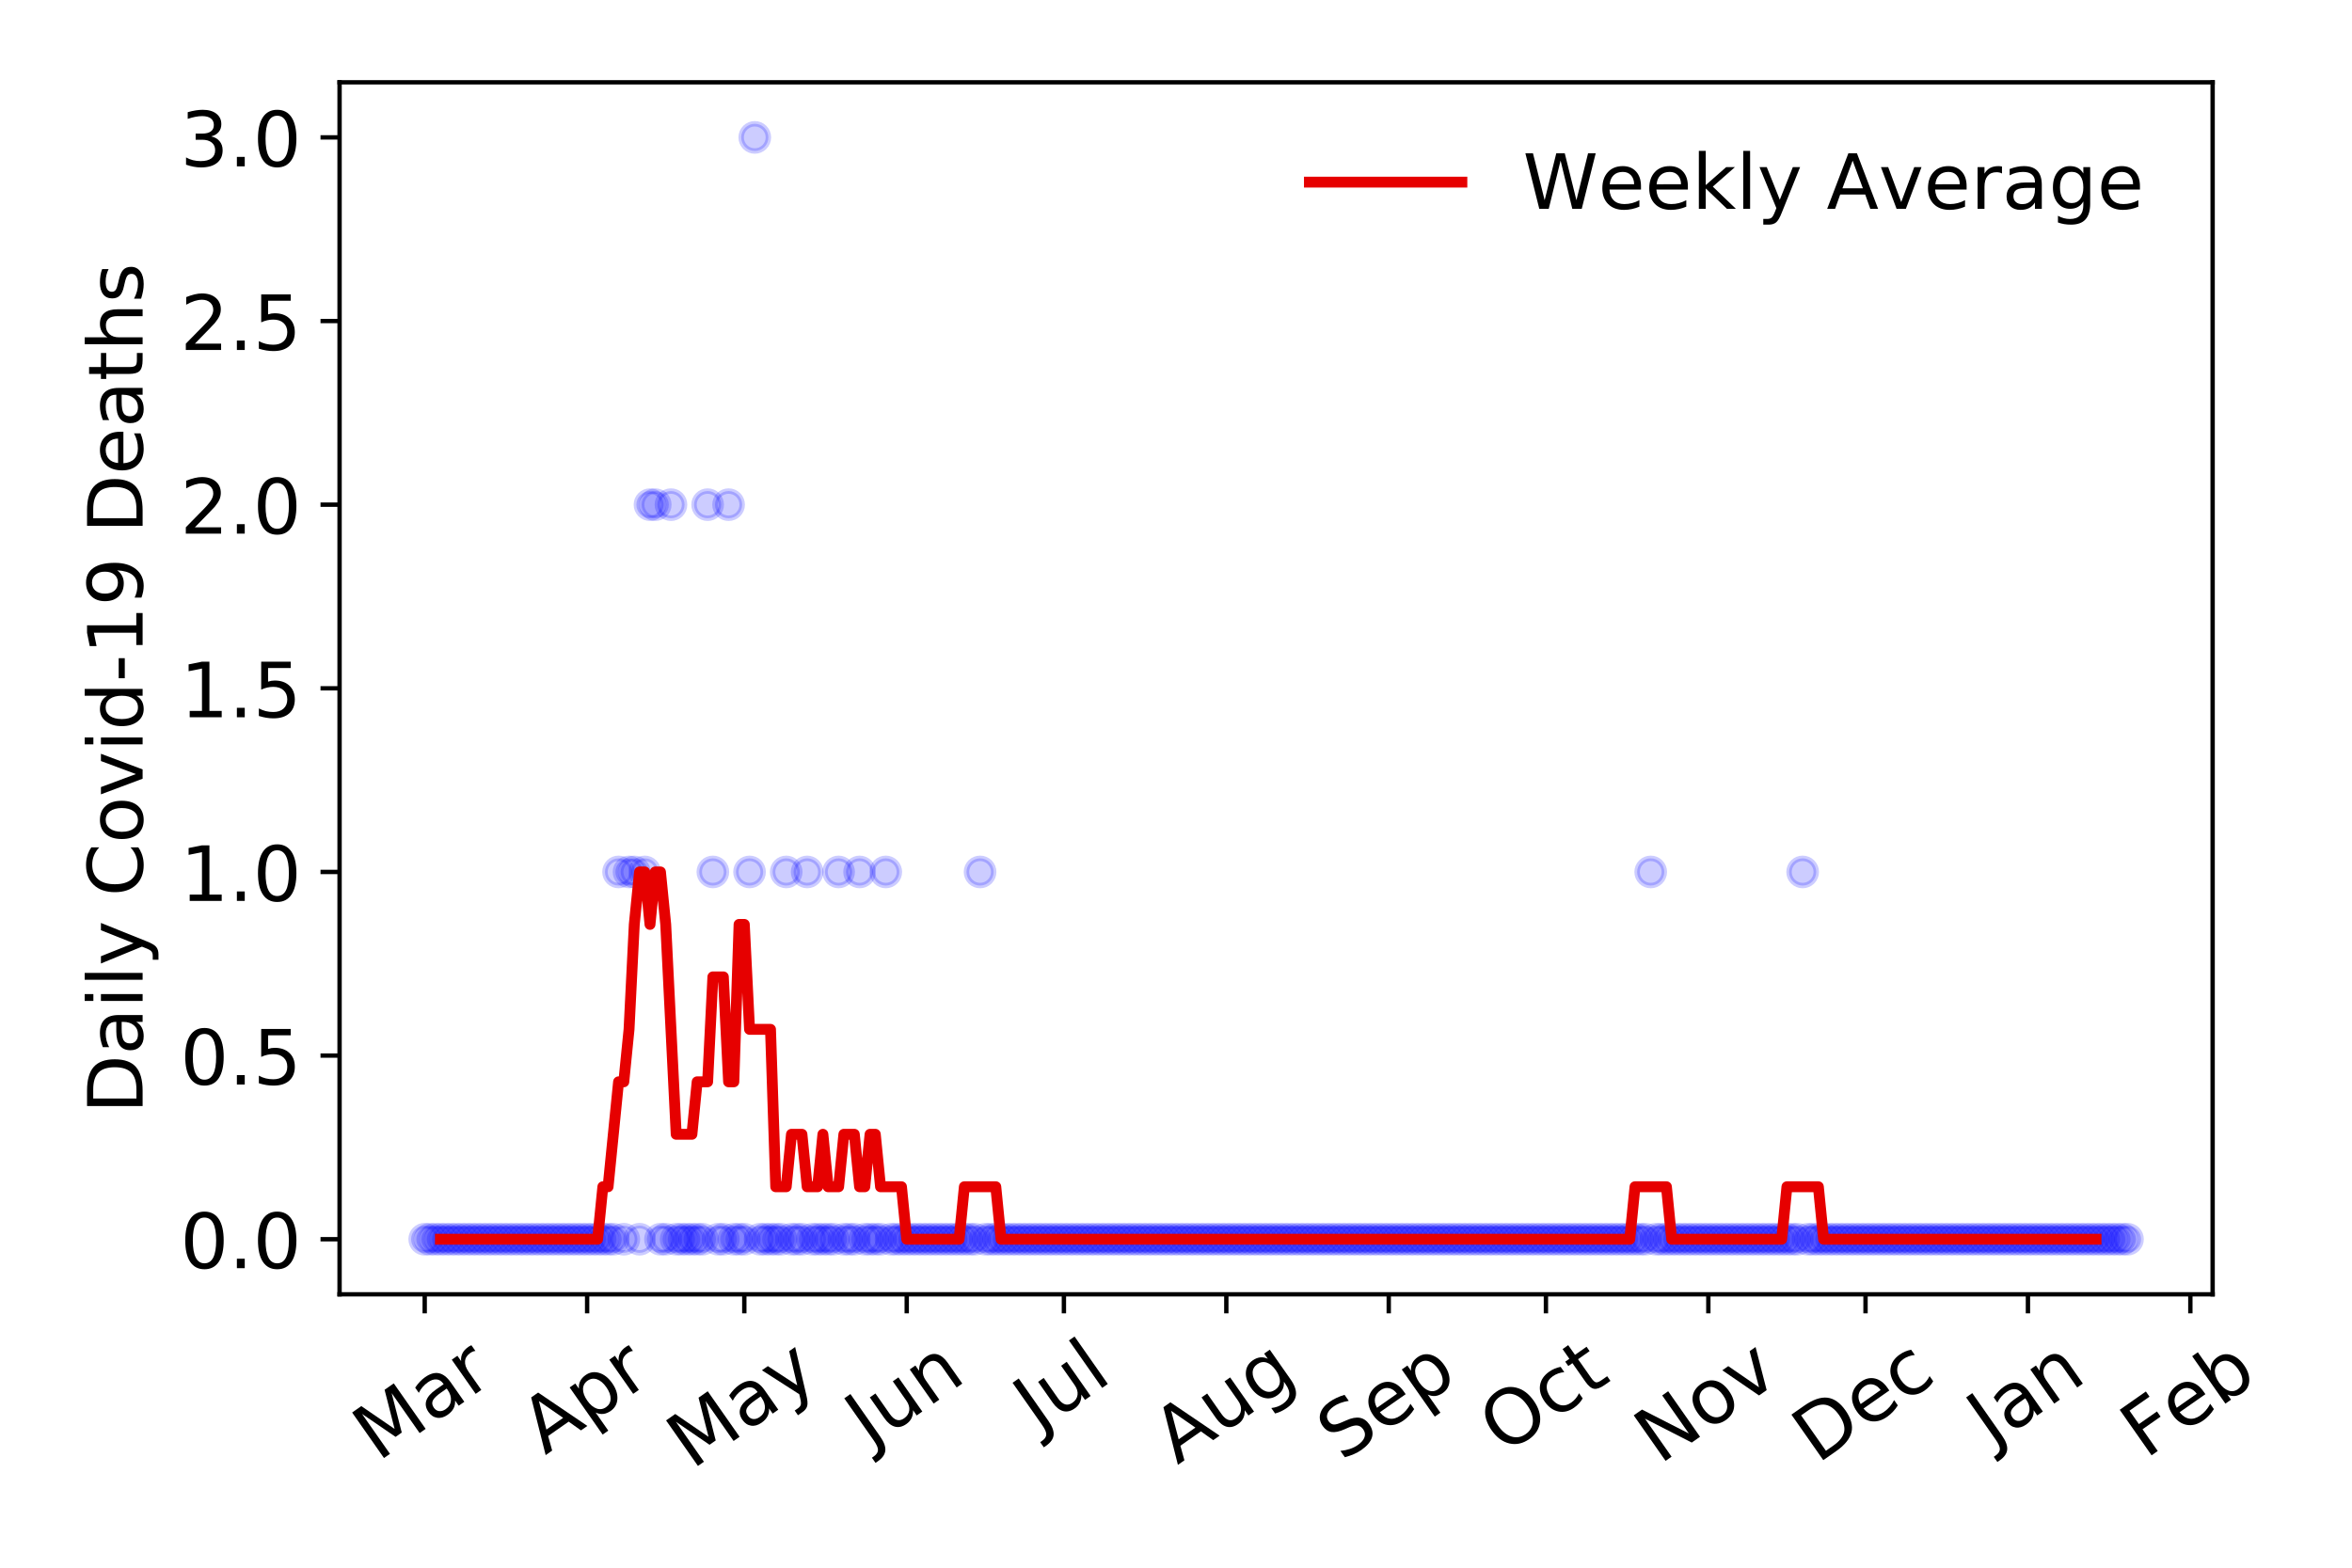 <?xml version="1.0" encoding="utf-8" standalone="no"?>
<!DOCTYPE svg PUBLIC "-//W3C//DTD SVG 1.1//EN"
  "http://www.w3.org/Graphics/SVG/1.1/DTD/svg11.dtd">
<!-- Created with matplotlib (https://matplotlib.org/) -->
<svg height="288pt" version="1.1" viewBox="0 0 432 288" width="432pt" xmlns="http://www.w3.org/2000/svg" xmlns:xlink="http://www.w3.org/1999/xlink">
 <defs>
  <style type="text/css">
*{stroke-linecap:butt;stroke-linejoin:round;}
  </style>
 </defs>
 <g id="figure_1">
  <g id="patch_1">
   <path d="M 0 288 
L 432 288 
L 432 0 
L 0 0 
z
" style="fill:#ffffff;"/>
  </g>
  <g id="axes_1">
   <g id="patch_2">
    <path d="M 62.37 237.778 
L 406.401 237.778 
L 406.401 15.12 
L 62.37 15.12 
z
" style="fill:#ffffff;"/>
   </g>
   <g id="matplotlib.axis_1">
    <g id="xtick_1">
     <g id="line2d_1">
      <defs>
       <path d="M 0 0 
L 0 3.5 
" id="m0a18955631" style="stroke:#000000;stroke-width:0.8;"/>
      </defs>
      <g>
       <use style="stroke:#000000;stroke-width:0.8;" x="78.008" xlink:href="#m0a18955631" y="237.778"/>
      </g>
     </g>
     <g id="text_1">
      <!-- Mar -->
      <defs>
       <path d="M 9.812 72.906 
L 24.516 72.906 
L 43.109 23.297 
L 61.812 72.906 
L 76.516 72.906 
L 76.516 0 
L 66.891 0 
L 66.891 64.016 
L 48.094 14.016 
L 38.188 14.016 
L 19.391 64.016 
L 19.391 0 
L 9.812 0 
z
" id="DejaVuSans-77"/>
       <path d="M 34.281 27.484 
Q 23.391 27.484 19.188 25 
Q 14.984 22.516 14.984 16.5 
Q 14.984 11.719 18.141 8.906 
Q 21.297 6.109 26.703 6.109 
Q 34.188 6.109 38.703 11.406 
Q 43.219 16.703 43.219 25.484 
L 43.219 27.484 
z
M 52.203 31.203 
L 52.203 0 
L 43.219 0 
L 43.219 8.297 
Q 40.141 3.328 35.547 0.953 
Q 30.953 -1.422 24.312 -1.422 
Q 15.922 -1.422 10.953 3.297 
Q 6 8.016 6 15.922 
Q 6 25.141 12.172 29.828 
Q 18.359 34.516 30.609 34.516 
L 43.219 34.516 
L 43.219 35.406 
Q 43.219 41.609 39.141 45 
Q 35.062 48.391 27.688 48.391 
Q 23 48.391 18.547 47.266 
Q 14.109 46.141 10.016 43.891 
L 10.016 52.203 
Q 14.938 54.109 19.578 55.047 
Q 24.219 56 28.609 56 
Q 40.484 56 46.344 49.844 
Q 52.203 43.703 52.203 31.203 
z
" id="DejaVuSans-97"/>
       <path d="M 41.109 46.297 
Q 39.594 47.172 37.812 47.578 
Q 36.031 48 33.891 48 
Q 26.266 48 22.188 43.047 
Q 18.109 38.094 18.109 28.812 
L 18.109 0 
L 9.078 0 
L 9.078 54.688 
L 18.109 54.688 
L 18.109 46.188 
Q 20.953 51.172 25.484 53.578 
Q 30.031 56 36.531 56 
Q 37.453 56 38.578 55.875 
Q 39.703 55.766 41.062 55.516 
z
" id="DejaVuSans-114"/>
      </defs>
      <g transform="translate(69.405 268.643)rotate(-35)scale(0.14 -0.14)">
       <use xlink:href="#DejaVuSans-77"/>
       <use x="86.279" xlink:href="#DejaVuSans-97"/>
       <use x="147.559" xlink:href="#DejaVuSans-114"/>
      </g>
     </g>
    </g>
    <g id="xtick_2">
     <g id="line2d_2">
      <g>
       <use style="stroke:#000000;stroke-width:0.8;" x="107.84" xlink:href="#m0a18955631" y="237.778"/>
      </g>
     </g>
     <g id="text_2">
      <!-- Apr -->
      <defs>
       <path d="M 34.188 63.188 
L 20.797 26.906 
L 47.609 26.906 
z
M 28.609 72.906 
L 39.797 72.906 
L 67.578 0 
L 57.328 0 
L 50.688 18.703 
L 17.828 18.703 
L 11.188 0 
L 0.781 0 
z
" id="DejaVuSans-65"/>
       <path d="M 18.109 8.203 
L 18.109 -20.797 
L 9.078 -20.797 
L 9.078 54.688 
L 18.109 54.688 
L 18.109 46.391 
Q 20.953 51.266 25.266 53.625 
Q 29.594 56 35.594 56 
Q 45.562 56 51.781 48.094 
Q 58.016 40.188 58.016 27.297 
Q 58.016 14.406 51.781 6.484 
Q 45.562 -1.422 35.594 -1.422 
Q 29.594 -1.422 25.266 0.953 
Q 20.953 3.328 18.109 8.203 
z
M 48.688 27.297 
Q 48.688 37.203 44.609 42.844 
Q 40.531 48.484 33.406 48.484 
Q 26.266 48.484 22.188 42.844 
Q 18.109 37.203 18.109 27.297 
Q 18.109 17.391 22.188 11.75 
Q 26.266 6.109 33.406 6.109 
Q 40.531 6.109 44.609 11.75 
Q 48.688 17.391 48.688 27.297 
z
" id="DejaVuSans-112"/>
      </defs>
      <g transform="translate(100.136 267.384)rotate(-35)scale(0.14 -0.14)">
       <use xlink:href="#DejaVuSans-65"/>
       <use x="68.408" xlink:href="#DejaVuSans-112"/>
       <use x="131.885" xlink:href="#DejaVuSans-114"/>
      </g>
     </g>
    </g>
    <g id="xtick_3">
     <g id="line2d_3">
      <g>
       <use style="stroke:#000000;stroke-width:0.8;" x="136.71" xlink:href="#m0a18955631" y="237.778"/>
      </g>
     </g>
     <g id="text_3">
      <!-- May -->
      <defs>
       <path d="M 32.172 -5.078 
Q 28.375 -14.844 24.75 -17.812 
Q 21.141 -20.797 15.094 -20.797 
L 7.906 -20.797 
L 7.906 -13.281 
L 13.188 -13.281 
Q 16.891 -13.281 18.938 -11.516 
Q 21 -9.766 23.484 -3.219 
L 25.094 0.875 
L 2.984 54.688 
L 12.5 54.688 
L 29.594 11.922 
L 46.688 54.688 
L 56.203 54.688 
z
" id="DejaVuSans-121"/>
      </defs>
      <g transform="translate(127.07 270.094)rotate(-35)scale(0.14 -0.14)">
       <use xlink:href="#DejaVuSans-77"/>
       <use x="86.279" xlink:href="#DejaVuSans-97"/>
       <use x="147.559" xlink:href="#DejaVuSans-121"/>
      </g>
     </g>
    </g>
    <g id="xtick_4">
     <g id="line2d_4">
      <g>
       <use style="stroke:#000000;stroke-width:0.8;" x="166.542" xlink:href="#m0a18955631" y="237.778"/>
      </g>
     </g>
     <g id="text_4">
      <!-- Jun -->
      <defs>
       <path d="M 9.812 72.906 
L 19.672 72.906 
L 19.672 5.078 
Q 19.672 -8.109 14.672 -14.062 
Q 9.672 -20.016 -1.422 -20.016 
L -5.172 -20.016 
L -5.172 -11.719 
L -2.094 -11.719 
Q 4.438 -11.719 7.125 -8.047 
Q 9.812 -4.391 9.812 5.078 
z
" id="DejaVuSans-74"/>
       <path d="M 8.5 21.578 
L 8.5 54.688 
L 17.484 54.688 
L 17.484 21.922 
Q 17.484 14.156 20.5 10.266 
Q 23.531 6.391 29.594 6.391 
Q 36.859 6.391 41.078 11.031 
Q 45.312 15.672 45.312 23.688 
L 45.312 54.688 
L 54.297 54.688 
L 54.297 0 
L 45.312 0 
L 45.312 8.406 
Q 42.047 3.422 37.719 1 
Q 33.406 -1.422 27.688 -1.422 
Q 18.266 -1.422 13.375 4.438 
Q 8.5 10.297 8.5 21.578 
z
M 31.109 56 
z
" id="DejaVuSans-117"/>
       <path d="M 54.891 33.016 
L 54.891 0 
L 45.906 0 
L 45.906 32.719 
Q 45.906 40.484 42.875 44.328 
Q 39.844 48.188 33.797 48.188 
Q 26.516 48.188 22.312 43.547 
Q 18.109 38.922 18.109 30.906 
L 18.109 0 
L 9.078 0 
L 9.078 54.688 
L 18.109 54.688 
L 18.109 46.188 
Q 21.344 51.125 25.703 53.562 
Q 30.078 56 35.797 56 
Q 45.219 56 50.047 50.172 
Q 54.891 44.344 54.891 33.016 
z
" id="DejaVuSans-110"/>
      </defs>
      <g transform="translate(159.798 266.039)rotate(-35)scale(0.14 -0.14)">
       <use xlink:href="#DejaVuSans-74"/>
       <use x="29.492" xlink:href="#DejaVuSans-117"/>
       <use x="92.871" xlink:href="#DejaVuSans-110"/>
      </g>
     </g>
    </g>
    <g id="xtick_5">
     <g id="line2d_5">
      <g>
       <use style="stroke:#000000;stroke-width:0.8;" x="195.411" xlink:href="#m0a18955631" y="237.778"/>
      </g>
     </g>
     <g id="text_5">
      <!-- Jul -->
      <defs>
       <path d="M 9.422 75.984 
L 18.406 75.984 
L 18.406 0 
L 9.422 0 
z
" id="DejaVuSans-108"/>
      </defs>
      <g transform="translate(190.709 263.181)rotate(-35)scale(0.14 -0.14)">
       <use xlink:href="#DejaVuSans-74"/>
       <use x="29.492" xlink:href="#DejaVuSans-117"/>
       <use x="92.871" xlink:href="#DejaVuSans-108"/>
      </g>
     </g>
    </g>
    <g id="xtick_6">
     <g id="line2d_6">
      <g>
       <use style="stroke:#000000;stroke-width:0.8;" x="225.243" xlink:href="#m0a18955631" y="237.778"/>
      </g>
     </g>
     <g id="text_6">
      <!-- Aug -->
      <defs>
       <path d="M 45.406 27.984 
Q 45.406 37.75 41.375 43.109 
Q 37.359 48.484 30.078 48.484 
Q 22.859 48.484 18.828 43.109 
Q 14.797 37.75 14.797 27.984 
Q 14.797 18.266 18.828 12.891 
Q 22.859 7.516 30.078 7.516 
Q 37.359 7.516 41.375 12.891 
Q 45.406 18.266 45.406 27.984 
z
M 54.391 6.781 
Q 54.391 -7.172 48.188 -13.984 
Q 42 -20.797 29.203 -20.797 
Q 24.469 -20.797 20.266 -20.094 
Q 16.062 -19.391 12.109 -17.922 
L 12.109 -9.188 
Q 16.062 -11.328 19.922 -12.344 
Q 23.781 -13.375 27.781 -13.375 
Q 36.625 -13.375 41.016 -8.766 
Q 45.406 -4.156 45.406 5.172 
L 45.406 9.625 
Q 42.625 4.781 38.281 2.391 
Q 33.938 0 27.875 0 
Q 17.828 0 11.672 7.656 
Q 5.516 15.328 5.516 27.984 
Q 5.516 40.672 11.672 48.328 
Q 17.828 56 27.875 56 
Q 33.938 56 38.281 53.609 
Q 42.625 51.219 45.406 46.391 
L 45.406 54.688 
L 54.391 54.688 
z
" id="DejaVuSans-103"/>
      </defs>
      <g transform="translate(216.263 269.172)rotate(-35)scale(0.14 -0.14)">
       <use xlink:href="#DejaVuSans-65"/>
       <use x="68.408" xlink:href="#DejaVuSans-117"/>
       <use x="131.787" xlink:href="#DejaVuSans-103"/>
      </g>
     </g>
    </g>
    <g id="xtick_7">
     <g id="line2d_7">
      <g>
       <use style="stroke:#000000;stroke-width:0.8;" x="255.075" xlink:href="#m0a18955631" y="237.778"/>
      </g>
     </g>
     <g id="text_7">
      <!-- Sep -->
      <defs>
       <path d="M 53.516 70.516 
L 53.516 60.891 
Q 47.906 63.578 42.922 64.891 
Q 37.938 66.219 33.297 66.219 
Q 25.25 66.219 20.875 63.094 
Q 16.5 59.969 16.5 54.203 
Q 16.5 49.359 19.406 46.891 
Q 22.312 44.438 30.422 42.922 
L 36.375 41.703 
Q 47.406 39.594 52.656 34.297 
Q 57.906 29 57.906 20.125 
Q 57.906 9.516 50.797 4.047 
Q 43.703 -1.422 29.984 -1.422 
Q 24.812 -1.422 18.969 -0.25 
Q 13.141 0.922 6.891 3.219 
L 6.891 13.375 
Q 12.891 10.016 18.656 8.297 
Q 24.422 6.594 29.984 6.594 
Q 38.422 6.594 43.016 9.906 
Q 47.609 13.234 47.609 19.391 
Q 47.609 24.75 44.312 27.781 
Q 41.016 30.812 33.5 32.328 
L 27.484 33.5 
Q 16.453 35.688 11.516 40.375 
Q 6.594 45.062 6.594 53.422 
Q 6.594 63.094 13.406 68.656 
Q 20.219 74.219 32.172 74.219 
Q 37.312 74.219 42.625 73.281 
Q 47.953 72.359 53.516 70.516 
z
" id="DejaVuSans-83"/>
       <path d="M 56.203 29.594 
L 56.203 25.203 
L 14.891 25.203 
Q 15.484 15.922 20.484 11.062 
Q 25.484 6.203 34.422 6.203 
Q 39.594 6.203 44.453 7.469 
Q 49.312 8.734 54.109 11.281 
L 54.109 2.781 
Q 49.266 0.734 44.188 -0.344 
Q 39.109 -1.422 33.891 -1.422 
Q 20.797 -1.422 13.156 6.188 
Q 5.516 13.812 5.516 26.812 
Q 5.516 40.234 12.766 48.109 
Q 20.016 56 32.328 56 
Q 43.359 56 49.781 48.891 
Q 56.203 41.797 56.203 29.594 
z
M 47.219 32.234 
Q 47.125 39.594 43.094 43.984 
Q 39.062 48.391 32.422 48.391 
Q 24.906 48.391 20.391 44.141 
Q 15.875 39.891 15.188 32.172 
z
" id="DejaVuSans-101"/>
      </defs>
      <g transform="translate(246.483 268.629)rotate(-35)scale(0.14 -0.14)">
       <use xlink:href="#DejaVuSans-83"/>
       <use x="63.477" xlink:href="#DejaVuSans-101"/>
       <use x="125" xlink:href="#DejaVuSans-112"/>
      </g>
     </g>
    </g>
    <g id="xtick_8">
     <g id="line2d_8">
      <g>
       <use style="stroke:#000000;stroke-width:0.8;" x="283.945" xlink:href="#m0a18955631" y="237.778"/>
      </g>
     </g>
     <g id="text_8">
      <!-- Oct -->
      <defs>
       <path d="M 39.406 66.219 
Q 28.656 66.219 22.328 58.203 
Q 16.016 50.203 16.016 36.375 
Q 16.016 22.609 22.328 14.594 
Q 28.656 6.594 39.406 6.594 
Q 50.141 6.594 56.422 14.594 
Q 62.703 22.609 62.703 36.375 
Q 62.703 50.203 56.422 58.203 
Q 50.141 66.219 39.406 66.219 
z
M 39.406 74.219 
Q 54.734 74.219 63.906 63.938 
Q 73.094 53.656 73.094 36.375 
Q 73.094 19.141 63.906 8.859 
Q 54.734 -1.422 39.406 -1.422 
Q 24.031 -1.422 14.812 8.828 
Q 5.609 19.094 5.609 36.375 
Q 5.609 53.656 14.812 63.938 
Q 24.031 74.219 39.406 74.219 
z
" id="DejaVuSans-79"/>
       <path d="M 48.781 52.594 
L 48.781 44.188 
Q 44.969 46.297 41.141 47.344 
Q 37.312 48.391 33.406 48.391 
Q 24.656 48.391 19.812 42.844 
Q 14.984 37.312 14.984 27.297 
Q 14.984 17.281 19.812 11.734 
Q 24.656 6.203 33.406 6.203 
Q 37.312 6.203 41.141 7.25 
Q 44.969 8.297 48.781 10.406 
L 48.781 2.094 
Q 45.016 0.344 40.984 -0.531 
Q 36.969 -1.422 32.422 -1.422 
Q 20.062 -1.422 12.781 6.344 
Q 5.516 14.109 5.516 27.297 
Q 5.516 40.672 12.859 48.328 
Q 20.219 56 33.016 56 
Q 37.156 56 41.109 55.141 
Q 45.062 54.297 48.781 52.594 
z
" id="DejaVuSans-99"/>
       <path d="M 18.312 70.219 
L 18.312 54.688 
L 36.812 54.688 
L 36.812 47.703 
L 18.312 47.703 
L 18.312 18.016 
Q 18.312 11.328 20.141 9.422 
Q 21.969 7.516 27.594 7.516 
L 36.812 7.516 
L 36.812 0 
L 27.594 0 
Q 17.188 0 13.234 3.875 
Q 9.281 7.766 9.281 18.016 
L 9.281 47.703 
L 2.688 47.703 
L 2.688 54.688 
L 9.281 54.688 
L 9.281 70.219 
z
" id="DejaVuSans-116"/>
      </defs>
      <g transform="translate(276.246 267.377)rotate(-35)scale(0.14 -0.14)">
       <use xlink:href="#DejaVuSans-79"/>
       <use x="78.711" xlink:href="#DejaVuSans-99"/>
       <use x="133.691" xlink:href="#DejaVuSans-116"/>
      </g>
     </g>
    </g>
    <g id="xtick_9">
     <g id="line2d_9">
      <g>
       <use style="stroke:#000000;stroke-width:0.8;" x="313.777" xlink:href="#m0a18955631" y="237.778"/>
      </g>
     </g>
     <g id="text_9">
      <!-- Nov -->
      <defs>
       <path d="M 9.812 72.906 
L 23.094 72.906 
L 55.422 11.922 
L 55.422 72.906 
L 64.984 72.906 
L 64.984 0 
L 51.703 0 
L 19.391 60.984 
L 19.391 0 
L 9.812 0 
z
" id="DejaVuSans-78"/>
       <path d="M 30.609 48.391 
Q 23.391 48.391 19.188 42.75 
Q 14.984 37.109 14.984 27.297 
Q 14.984 17.484 19.156 11.844 
Q 23.344 6.203 30.609 6.203 
Q 37.797 6.203 41.984 11.859 
Q 46.188 17.531 46.188 27.297 
Q 46.188 37.016 41.984 42.703 
Q 37.797 48.391 30.609 48.391 
z
M 30.609 56 
Q 42.328 56 49.016 48.375 
Q 55.719 40.766 55.719 27.297 
Q 55.719 13.875 49.016 6.219 
Q 42.328 -1.422 30.609 -1.422 
Q 18.844 -1.422 12.172 6.219 
Q 5.516 13.875 5.516 27.297 
Q 5.516 40.766 12.172 48.375 
Q 18.844 56 30.609 56 
z
" id="DejaVuSans-111"/>
       <path d="M 2.984 54.688 
L 12.5 54.688 
L 29.594 8.797 
L 46.688 54.688 
L 56.203 54.688 
L 35.688 0 
L 23.484 0 
z
" id="DejaVuSans-118"/>
      </defs>
      <g transform="translate(304.801 269.166)rotate(-35)scale(0.14 -0.14)">
       <use xlink:href="#DejaVuSans-78"/>
       <use x="74.805" xlink:href="#DejaVuSans-111"/>
       <use x="135.986" xlink:href="#DejaVuSans-118"/>
      </g>
     </g>
    </g>
    <g id="xtick_10">
     <g id="line2d_10">
      <g>
       <use style="stroke:#000000;stroke-width:0.8;" x="342.647" xlink:href="#m0a18955631" y="237.778"/>
      </g>
     </g>
     <g id="text_10">
      <!-- Dec -->
      <defs>
       <path d="M 19.672 64.797 
L 19.672 8.109 
L 31.594 8.109 
Q 46.688 8.109 53.688 14.938 
Q 60.688 21.781 60.688 36.531 
Q 60.688 51.172 53.688 57.984 
Q 46.688 64.797 31.594 64.797 
z
M 9.812 72.906 
L 30.078 72.906 
Q 51.266 72.906 61.172 64.094 
Q 71.094 55.281 71.094 36.531 
Q 71.094 17.672 61.125 8.828 
Q 51.172 0 30.078 0 
L 9.812 0 
z
" id="DejaVuSans-68"/>
      </defs>
      <g transform="translate(333.766 269.032)rotate(-35)scale(0.14 -0.14)">
       <use xlink:href="#DejaVuSans-68"/>
       <use x="77.002" xlink:href="#DejaVuSans-101"/>
       <use x="138.525" xlink:href="#DejaVuSans-99"/>
      </g>
     </g>
    </g>
    <g id="xtick_11">
     <g id="line2d_11">
      <g>
       <use style="stroke:#000000;stroke-width:0.8;" x="372.479" xlink:href="#m0a18955631" y="237.778"/>
      </g>
     </g>
     <g id="text_11">
      <!-- Jan -->
      <g transform="translate(365.855 265.871)rotate(-35)scale(0.14 -0.14)">
       <use xlink:href="#DejaVuSans-74"/>
       <use x="29.492" xlink:href="#DejaVuSans-97"/>
       <use x="90.771" xlink:href="#DejaVuSans-110"/>
      </g>
     </g>
    </g>
    <g id="xtick_12">
     <g id="line2d_12">
      <g>
       <use style="stroke:#000000;stroke-width:0.8;" x="402.311" xlink:href="#m0a18955631" y="237.778"/>
      </g>
     </g>
     <g id="text_12">
      <!-- Feb -->
      <defs>
       <path d="M 9.812 72.906 
L 51.703 72.906 
L 51.703 64.594 
L 19.672 64.594 
L 19.672 43.109 
L 48.578 43.109 
L 48.578 34.812 
L 19.672 34.812 
L 19.672 0 
L 9.812 0 
z
" id="DejaVuSans-70"/>
       <path d="M 48.688 27.297 
Q 48.688 37.203 44.609 42.844 
Q 40.531 48.484 33.406 48.484 
Q 26.266 48.484 22.188 42.844 
Q 18.109 37.203 18.109 27.297 
Q 18.109 17.391 22.188 11.75 
Q 26.266 6.109 33.406 6.109 
Q 40.531 6.109 44.609 11.75 
Q 48.688 17.391 48.688 27.297 
z
M 18.109 46.391 
Q 20.953 51.266 25.266 53.625 
Q 29.594 56 35.594 56 
Q 45.562 56 51.781 48.094 
Q 58.016 40.188 58.016 27.297 
Q 58.016 14.406 51.781 6.484 
Q 45.562 -1.422 35.594 -1.422 
Q 29.594 -1.422 25.266 0.953 
Q 20.953 3.328 18.109 8.203 
L 18.109 0 
L 9.078 0 
L 9.078 75.984 
L 18.109 75.984 
z
" id="DejaVuSans-98"/>
      </defs>
      <g transform="translate(394.065 268.143)rotate(-35)scale(0.14 -0.14)">
       <use xlink:href="#DejaVuSans-70"/>
       <use x="57.441" xlink:href="#DejaVuSans-101"/>
       <use x="118.965" xlink:href="#DejaVuSans-98"/>
      </g>
     </g>
    </g>
   </g>
   <g id="matplotlib.axis_2">
    <g id="ytick_1">
     <g id="line2d_13">
      <defs>
       <path d="M 0 0 
L -3.5 0 
" id="md07e6b47b7" style="stroke:#000000;stroke-width:0.8;"/>
      </defs>
      <g>
       <use style="stroke:#000000;stroke-width:0.8;" x="62.37" xlink:href="#md07e6b47b7" y="227.657"/>
      </g>
     </g>
     <g id="text_13">
      <!-- 0.0 -->
      <defs>
       <path d="M 31.781 66.406 
Q 24.172 66.406 20.328 58.906 
Q 16.5 51.422 16.5 36.375 
Q 16.5 21.391 20.328 13.891 
Q 24.172 6.391 31.781 6.391 
Q 39.453 6.391 43.281 13.891 
Q 47.125 21.391 47.125 36.375 
Q 47.125 51.422 43.281 58.906 
Q 39.453 66.406 31.781 66.406 
z
M 31.781 74.219 
Q 44.047 74.219 50.516 64.516 
Q 56.984 54.828 56.984 36.375 
Q 56.984 17.969 50.516 8.266 
Q 44.047 -1.422 31.781 -1.422 
Q 19.531 -1.422 13.062 8.266 
Q 6.594 17.969 6.594 36.375 
Q 6.594 54.828 13.062 64.516 
Q 19.531 74.219 31.781 74.219 
z
" id="DejaVuSans-48"/>
       <path d="M 10.688 12.406 
L 21 12.406 
L 21 0 
L 10.688 0 
z
" id="DejaVuSans-46"/>
      </defs>
      <g transform="translate(33.106 232.976)scale(0.14 -0.14)">
       <use xlink:href="#DejaVuSans-48"/>
       <use x="63.623" xlink:href="#DejaVuSans-46"/>
       <use x="95.41" xlink:href="#DejaVuSans-48"/>
      </g>
     </g>
    </g>
    <g id="ytick_2">
     <g id="line2d_14">
      <g>
       <use style="stroke:#000000;stroke-width:0.8;" x="62.37" xlink:href="#md07e6b47b7" y="193.921"/>
      </g>
     </g>
     <g id="text_14">
      <!-- 0.5 -->
      <defs>
       <path d="M 10.797 72.906 
L 49.516 72.906 
L 49.516 64.594 
L 19.828 64.594 
L 19.828 46.734 
Q 21.969 47.469 24.109 47.828 
Q 26.266 48.188 28.422 48.188 
Q 40.625 48.188 47.75 41.5 
Q 54.891 34.812 54.891 23.391 
Q 54.891 11.625 47.562 5.094 
Q 40.234 -1.422 26.906 -1.422 
Q 22.312 -1.422 17.547 -0.641 
Q 12.797 0.141 7.719 1.703 
L 7.719 11.625 
Q 12.109 9.234 16.797 8.062 
Q 21.484 6.891 26.703 6.891 
Q 35.156 6.891 40.078 11.328 
Q 45.016 15.766 45.016 23.391 
Q 45.016 31 40.078 35.438 
Q 35.156 39.891 26.703 39.891 
Q 22.75 39.891 18.812 39.016 
Q 14.891 38.141 10.797 36.281 
z
" id="DejaVuSans-53"/>
      </defs>
      <g transform="translate(33.106 199.24)scale(0.14 -0.14)">
       <use xlink:href="#DejaVuSans-48"/>
       <use x="63.623" xlink:href="#DejaVuSans-46"/>
       <use x="95.41" xlink:href="#DejaVuSans-53"/>
      </g>
     </g>
    </g>
    <g id="ytick_3">
     <g id="line2d_15">
      <g>
       <use style="stroke:#000000;stroke-width:0.8;" x="62.37" xlink:href="#md07e6b47b7" y="160.185"/>
      </g>
     </g>
     <g id="text_15">
      <!-- 1.0 -->
      <defs>
       <path d="M 12.406 8.297 
L 28.516 8.297 
L 28.516 63.922 
L 10.984 60.406 
L 10.984 69.391 
L 28.422 72.906 
L 38.281 72.906 
L 38.281 8.297 
L 54.391 8.297 
L 54.391 0 
L 12.406 0 
z
" id="DejaVuSans-49"/>
      </defs>
      <g transform="translate(33.106 165.504)scale(0.14 -0.14)">
       <use xlink:href="#DejaVuSans-49"/>
       <use x="63.623" xlink:href="#DejaVuSans-46"/>
       <use x="95.41" xlink:href="#DejaVuSans-48"/>
      </g>
     </g>
    </g>
    <g id="ytick_4">
     <g id="line2d_16">
      <g>
       <use style="stroke:#000000;stroke-width:0.8;" x="62.37" xlink:href="#md07e6b47b7" y="126.449"/>
      </g>
     </g>
     <g id="text_16">
      <!-- 1.5 -->
      <g transform="translate(33.106 131.768)scale(0.14 -0.14)">
       <use xlink:href="#DejaVuSans-49"/>
       <use x="63.623" xlink:href="#DejaVuSans-46"/>
       <use x="95.41" xlink:href="#DejaVuSans-53"/>
      </g>
     </g>
    </g>
    <g id="ytick_5">
     <g id="line2d_17">
      <g>
       <use style="stroke:#000000;stroke-width:0.8;" x="62.37" xlink:href="#md07e6b47b7" y="92.713"/>
      </g>
     </g>
     <g id="text_17">
      <!-- 2.0 -->
      <defs>
       <path d="M 19.188 8.297 
L 53.609 8.297 
L 53.609 0 
L 7.328 0 
L 7.328 8.297 
Q 12.938 14.109 22.625 23.891 
Q 32.328 33.688 34.812 36.531 
Q 39.547 41.844 41.422 45.531 
Q 43.312 49.219 43.312 52.781 
Q 43.312 58.594 39.234 62.25 
Q 35.156 65.922 28.609 65.922 
Q 23.969 65.922 18.812 64.312 
Q 13.672 62.703 7.812 59.422 
L 7.812 69.391 
Q 13.766 71.781 18.938 73 
Q 24.125 74.219 28.422 74.219 
Q 39.75 74.219 46.484 68.547 
Q 53.219 62.891 53.219 53.422 
Q 53.219 48.922 51.531 44.891 
Q 49.859 40.875 45.406 35.406 
Q 44.188 33.984 37.641 27.219 
Q 31.109 20.453 19.188 8.297 
z
" id="DejaVuSans-50"/>
      </defs>
      <g transform="translate(33.106 98.032)scale(0.14 -0.14)">
       <use xlink:href="#DejaVuSans-50"/>
       <use x="63.623" xlink:href="#DejaVuSans-46"/>
       <use x="95.41" xlink:href="#DejaVuSans-48"/>
      </g>
     </g>
    </g>
    <g id="ytick_6">
     <g id="line2d_18">
      <g>
       <use style="stroke:#000000;stroke-width:0.8;" x="62.37" xlink:href="#md07e6b47b7" y="58.977"/>
      </g>
     </g>
     <g id="text_18">
      <!-- 2.5 -->
      <g transform="translate(33.106 64.296)scale(0.14 -0.14)">
       <use xlink:href="#DejaVuSans-50"/>
       <use x="63.623" xlink:href="#DejaVuSans-46"/>
       <use x="95.41" xlink:href="#DejaVuSans-53"/>
      </g>
     </g>
    </g>
    <g id="ytick_7">
     <g id="line2d_19">
      <g>
       <use style="stroke:#000000;stroke-width:0.8;" x="62.37" xlink:href="#md07e6b47b7" y="25.241"/>
      </g>
     </g>
     <g id="text_19">
      <!-- 3.0 -->
      <defs>
       <path d="M 40.578 39.312 
Q 47.656 37.797 51.625 33 
Q 55.609 28.219 55.609 21.188 
Q 55.609 10.406 48.188 4.484 
Q 40.766 -1.422 27.094 -1.422 
Q 22.516 -1.422 17.656 -0.516 
Q 12.797 0.391 7.625 2.203 
L 7.625 11.719 
Q 11.719 9.328 16.594 8.109 
Q 21.484 6.891 26.812 6.891 
Q 36.078 6.891 40.938 10.547 
Q 45.797 14.203 45.797 21.188 
Q 45.797 27.641 41.281 31.266 
Q 36.766 34.906 28.719 34.906 
L 20.219 34.906 
L 20.219 43.016 
L 29.109 43.016 
Q 36.375 43.016 40.234 45.922 
Q 44.094 48.828 44.094 54.297 
Q 44.094 59.906 40.109 62.906 
Q 36.141 65.922 28.719 65.922 
Q 24.656 65.922 20.016 65.031 
Q 15.375 64.156 9.812 62.312 
L 9.812 71.094 
Q 15.438 72.656 20.344 73.438 
Q 25.25 74.219 29.594 74.219 
Q 40.828 74.219 47.359 69.109 
Q 53.906 64.016 53.906 55.328 
Q 53.906 49.266 50.438 45.094 
Q 46.969 40.922 40.578 39.312 
z
" id="DejaVuSans-51"/>
      </defs>
      <g transform="translate(33.106 30.56)scale(0.14 -0.14)">
       <use xlink:href="#DejaVuSans-51"/>
       <use x="63.623" xlink:href="#DejaVuSans-46"/>
       <use x="95.41" xlink:href="#DejaVuSans-48"/>
      </g>
     </g>
    </g>
    <g id="text_20">
     <!-- Daily Covid-19 Deaths -->
     <defs>
      <path d="M 9.422 54.688 
L 18.406 54.688 
L 18.406 0 
L 9.422 0 
z
M 9.422 75.984 
L 18.406 75.984 
L 18.406 64.594 
L 9.422 64.594 
z
" id="DejaVuSans-105"/>
      <path id="DejaVuSans-32"/>
      <path d="M 64.406 67.281 
L 64.406 56.891 
Q 59.422 61.531 53.781 63.812 
Q 48.141 66.109 41.797 66.109 
Q 29.297 66.109 22.656 58.469 
Q 16.016 50.828 16.016 36.375 
Q 16.016 21.969 22.656 14.328 
Q 29.297 6.688 41.797 6.688 
Q 48.141 6.688 53.781 8.984 
Q 59.422 11.281 64.406 15.922 
L 64.406 5.609 
Q 59.234 2.094 53.438 0.328 
Q 47.656 -1.422 41.219 -1.422 
Q 24.656 -1.422 15.125 8.703 
Q 5.609 18.844 5.609 36.375 
Q 5.609 53.953 15.125 64.078 
Q 24.656 74.219 41.219 74.219 
Q 47.75 74.219 53.531 72.484 
Q 59.328 70.75 64.406 67.281 
z
" id="DejaVuSans-67"/>
      <path d="M 45.406 46.391 
L 45.406 75.984 
L 54.391 75.984 
L 54.391 0 
L 45.406 0 
L 45.406 8.203 
Q 42.578 3.328 38.25 0.953 
Q 33.938 -1.422 27.875 -1.422 
Q 17.969 -1.422 11.734 6.484 
Q 5.516 14.406 5.516 27.297 
Q 5.516 40.188 11.734 48.094 
Q 17.969 56 27.875 56 
Q 33.938 56 38.25 53.625 
Q 42.578 51.266 45.406 46.391 
z
M 14.797 27.297 
Q 14.797 17.391 18.875 11.75 
Q 22.953 6.109 30.078 6.109 
Q 37.203 6.109 41.297 11.75 
Q 45.406 17.391 45.406 27.297 
Q 45.406 37.203 41.297 42.844 
Q 37.203 48.484 30.078 48.484 
Q 22.953 48.484 18.875 42.844 
Q 14.797 37.203 14.797 27.297 
z
" id="DejaVuSans-100"/>
      <path d="M 4.891 31.391 
L 31.203 31.391 
L 31.203 23.391 
L 4.891 23.391 
z
" id="DejaVuSans-45"/>
      <path d="M 10.984 1.516 
L 10.984 10.5 
Q 14.703 8.734 18.5 7.812 
Q 22.312 6.891 25.984 6.891 
Q 35.75 6.891 40.891 13.453 
Q 46.047 20.016 46.781 33.406 
Q 43.953 29.203 39.594 26.953 
Q 35.25 24.703 29.984 24.703 
Q 19.047 24.703 12.672 31.312 
Q 6.297 37.938 6.297 49.422 
Q 6.297 60.641 12.938 67.422 
Q 19.578 74.219 30.609 74.219 
Q 43.266 74.219 49.922 64.516 
Q 56.594 54.828 56.594 36.375 
Q 56.594 19.141 48.406 8.859 
Q 40.234 -1.422 26.422 -1.422 
Q 22.703 -1.422 18.891 -0.688 
Q 15.094 0.047 10.984 1.516 
z
M 30.609 32.422 
Q 37.25 32.422 41.125 36.953 
Q 45.016 41.5 45.016 49.422 
Q 45.016 57.281 41.125 61.844 
Q 37.25 66.406 30.609 66.406 
Q 23.969 66.406 20.094 61.844 
Q 16.219 57.281 16.219 49.422 
Q 16.219 41.5 20.094 36.953 
Q 23.969 32.422 30.609 32.422 
z
" id="DejaVuSans-57"/>
      <path d="M 54.891 33.016 
L 54.891 0 
L 45.906 0 
L 45.906 32.719 
Q 45.906 40.484 42.875 44.328 
Q 39.844 48.188 33.797 48.188 
Q 26.516 48.188 22.312 43.547 
Q 18.109 38.922 18.109 30.906 
L 18.109 0 
L 9.078 0 
L 9.078 75.984 
L 18.109 75.984 
L 18.109 46.188 
Q 21.344 51.125 25.703 53.562 
Q 30.078 56 35.797 56 
Q 45.219 56 50.047 50.172 
Q 54.891 44.344 54.891 33.016 
z
" id="DejaVuSans-104"/>
      <path d="M 44.281 53.078 
L 44.281 44.578 
Q 40.484 46.531 36.375 47.5 
Q 32.281 48.484 27.875 48.484 
Q 21.188 48.484 17.844 46.438 
Q 14.5 44.391 14.5 40.281 
Q 14.5 37.156 16.891 35.375 
Q 19.281 33.594 26.516 31.984 
L 29.594 31.297 
Q 39.156 29.25 43.188 25.516 
Q 47.219 21.781 47.219 15.094 
Q 47.219 7.469 41.188 3.016 
Q 35.156 -1.422 24.609 -1.422 
Q 20.219 -1.422 15.453 -0.562 
Q 10.688 0.297 5.422 2 
L 5.422 11.281 
Q 10.406 8.688 15.234 7.391 
Q 20.062 6.109 24.812 6.109 
Q 31.156 6.109 34.562 8.281 
Q 37.984 10.453 37.984 14.406 
Q 37.984 18.062 35.516 20.016 
Q 33.062 21.969 24.703 23.781 
L 21.578 24.516 
Q 13.234 26.266 9.516 29.906 
Q 5.812 33.547 5.812 39.891 
Q 5.812 47.609 11.281 51.797 
Q 16.75 56 26.812 56 
Q 31.781 56 36.172 55.266 
Q 40.578 54.547 44.281 53.078 
z
" id="DejaVuSans-115"/>
     </defs>
     <g transform="translate(26.194 204.56)rotate(-90)scale(0.14 -0.14)">
      <use xlink:href="#DejaVuSans-68"/>
      <use x="77.002" xlink:href="#DejaVuSans-97"/>
      <use x="138.281" xlink:href="#DejaVuSans-105"/>
      <use x="166.064" xlink:href="#DejaVuSans-108"/>
      <use x="193.848" xlink:href="#DejaVuSans-121"/>
      <use x="253.027" xlink:href="#DejaVuSans-32"/>
      <use x="284.814" xlink:href="#DejaVuSans-67"/>
      <use x="354.639" xlink:href="#DejaVuSans-111"/>
      <use x="415.82" xlink:href="#DejaVuSans-118"/>
      <use x="475" xlink:href="#DejaVuSans-105"/>
      <use x="502.783" xlink:href="#DejaVuSans-100"/>
      <use x="566.26" xlink:href="#DejaVuSans-45"/>
      <use x="602.344" xlink:href="#DejaVuSans-49"/>
      <use x="665.967" xlink:href="#DejaVuSans-57"/>
      <use x="729.59" xlink:href="#DejaVuSans-32"/>
      <use x="761.377" xlink:href="#DejaVuSans-68"/>
      <use x="838.379" xlink:href="#DejaVuSans-101"/>
      <use x="899.902" xlink:href="#DejaVuSans-97"/>
      <use x="961.182" xlink:href="#DejaVuSans-116"/>
      <use x="1000.391" xlink:href="#DejaVuSans-104"/>
      <use x="1063.77" xlink:href="#DejaVuSans-115"/>
     </g>
    </g>
   </g>
   <g id="line2d_20">
    <defs>
     <path d="M 0 2.5 
C 0.663 2.5 1.299 2.237 1.768 1.768 
C 2.237 1.299 2.5 0.663 2.5 0 
C 2.5 -0.663 2.237 -1.299 1.768 -1.768 
C 1.299 -2.237 0.663 -2.5 0 -2.5 
C -0.663 -2.5 -1.299 -2.237 -1.768 -1.768 
C -2.237 -1.299 -2.5 -0.663 -2.5 0 
C -2.5 0.663 -2.237 1.299 -1.768 1.768 
C -1.299 2.237 -0.663 2.5 0 2.5 
z
" id="me96b4557c0" style="stroke:#0000ff;stroke-opacity:0.2;"/>
    </defs>
    <g clip-path="url(#p06a3f11ab4)">
     <use style="fill:#0000ff;fill-opacity:0.2;stroke:#0000ff;stroke-opacity:0.2;" x="78.008" xlink:href="#me96b4557c0" y="227.657"/>
     <use style="fill:#0000ff;fill-opacity:0.2;stroke:#0000ff;stroke-opacity:0.2;" x="78.97" xlink:href="#me96b4557c0" y="227.657"/>
     <use style="fill:#0000ff;fill-opacity:0.2;stroke:#0000ff;stroke-opacity:0.2;" x="79.932" xlink:href="#me96b4557c0" y="227.657"/>
     <use style="fill:#0000ff;fill-opacity:0.2;stroke:#0000ff;stroke-opacity:0.2;" x="80.895" xlink:href="#me96b4557c0" y="227.657"/>
     <use style="fill:#0000ff;fill-opacity:0.2;stroke:#0000ff;stroke-opacity:0.2;" x="81.857" xlink:href="#me96b4557c0" y="227.657"/>
     <use style="fill:#0000ff;fill-opacity:0.2;stroke:#0000ff;stroke-opacity:0.2;" x="82.819" xlink:href="#me96b4557c0" y="227.657"/>
     <use style="fill:#0000ff;fill-opacity:0.2;stroke:#0000ff;stroke-opacity:0.2;" x="83.782" xlink:href="#me96b4557c0" y="227.657"/>
     <use style="fill:#0000ff;fill-opacity:0.2;stroke:#0000ff;stroke-opacity:0.2;" x="84.744" xlink:href="#me96b4557c0" y="227.657"/>
     <use style="fill:#0000ff;fill-opacity:0.2;stroke:#0000ff;stroke-opacity:0.2;" x="85.706" xlink:href="#me96b4557c0" y="227.657"/>
     <use style="fill:#0000ff;fill-opacity:0.2;stroke:#0000ff;stroke-opacity:0.2;" x="86.669" xlink:href="#me96b4557c0" y="227.657"/>
     <use style="fill:#0000ff;fill-opacity:0.2;stroke:#0000ff;stroke-opacity:0.2;" x="87.631" xlink:href="#me96b4557c0" y="227.657"/>
     <use style="fill:#0000ff;fill-opacity:0.2;stroke:#0000ff;stroke-opacity:0.2;" x="88.593" xlink:href="#me96b4557c0" y="227.657"/>
     <use style="fill:#0000ff;fill-opacity:0.2;stroke:#0000ff;stroke-opacity:0.2;" x="89.556" xlink:href="#me96b4557c0" y="227.657"/>
     <use style="fill:#0000ff;fill-opacity:0.2;stroke:#0000ff;stroke-opacity:0.2;" x="90.518" xlink:href="#me96b4557c0" y="227.657"/>
     <use style="fill:#0000ff;fill-opacity:0.2;stroke:#0000ff;stroke-opacity:0.2;" x="91.48" xlink:href="#me96b4557c0" y="227.657"/>
     <use style="fill:#0000ff;fill-opacity:0.2;stroke:#0000ff;stroke-opacity:0.2;" x="92.443" xlink:href="#me96b4557c0" y="227.657"/>
     <use style="fill:#0000ff;fill-opacity:0.2;stroke:#0000ff;stroke-opacity:0.2;" x="93.405" xlink:href="#me96b4557c0" y="227.657"/>
     <use style="fill:#0000ff;fill-opacity:0.2;stroke:#0000ff;stroke-opacity:0.2;" x="94.367" xlink:href="#me96b4557c0" y="227.657"/>
     <use style="fill:#0000ff;fill-opacity:0.2;stroke:#0000ff;stroke-opacity:0.2;" x="95.33" xlink:href="#me96b4557c0" y="227.657"/>
     <use style="fill:#0000ff;fill-opacity:0.2;stroke:#0000ff;stroke-opacity:0.2;" x="96.292" xlink:href="#me96b4557c0" y="227.657"/>
     <use style="fill:#0000ff;fill-opacity:0.2;stroke:#0000ff;stroke-opacity:0.2;" x="97.254" xlink:href="#me96b4557c0" y="227.657"/>
     <use style="fill:#0000ff;fill-opacity:0.2;stroke:#0000ff;stroke-opacity:0.2;" x="98.217" xlink:href="#me96b4557c0" y="227.657"/>
     <use style="fill:#0000ff;fill-opacity:0.2;stroke:#0000ff;stroke-opacity:0.2;" x="99.179" xlink:href="#me96b4557c0" y="227.657"/>
     <use style="fill:#0000ff;fill-opacity:0.2;stroke:#0000ff;stroke-opacity:0.2;" x="100.141" xlink:href="#me96b4557c0" y="227.657"/>
     <use style="fill:#0000ff;fill-opacity:0.2;stroke:#0000ff;stroke-opacity:0.2;" x="101.104" xlink:href="#me96b4557c0" y="227.657"/>
     <use style="fill:#0000ff;fill-opacity:0.2;stroke:#0000ff;stroke-opacity:0.2;" x="102.066" xlink:href="#me96b4557c0" y="227.657"/>
     <use style="fill:#0000ff;fill-opacity:0.2;stroke:#0000ff;stroke-opacity:0.2;" x="103.028" xlink:href="#me96b4557c0" y="227.657"/>
     <use style="fill:#0000ff;fill-opacity:0.2;stroke:#0000ff;stroke-opacity:0.2;" x="103.991" xlink:href="#me96b4557c0" y="227.657"/>
     <use style="fill:#0000ff;fill-opacity:0.2;stroke:#0000ff;stroke-opacity:0.2;" x="104.953" xlink:href="#me96b4557c0" y="227.657"/>
     <use style="fill:#0000ff;fill-opacity:0.2;stroke:#0000ff;stroke-opacity:0.2;" x="105.915" xlink:href="#me96b4557c0" y="227.657"/>
     <use style="fill:#0000ff;fill-opacity:0.2;stroke:#0000ff;stroke-opacity:0.2;" x="106.877" xlink:href="#me96b4557c0" y="227.657"/>
     <use style="fill:#0000ff;fill-opacity:0.2;stroke:#0000ff;stroke-opacity:0.2;" x="107.84" xlink:href="#me96b4557c0" y="227.657"/>
     <use style="fill:#0000ff;fill-opacity:0.2;stroke:#0000ff;stroke-opacity:0.2;" x="108.802" xlink:href="#me96b4557c0" y="227.657"/>
     <use style="fill:#0000ff;fill-opacity:0.2;stroke:#0000ff;stroke-opacity:0.2;" x="109.764" xlink:href="#me96b4557c0" y="227.657"/>
     <use style="fill:#0000ff;fill-opacity:0.2;stroke:#0000ff;stroke-opacity:0.2;" x="110.727" xlink:href="#me96b4557c0" y="227.657"/>
     <use style="fill:#0000ff;fill-opacity:0.2;stroke:#0000ff;stroke-opacity:0.2;" x="111.689" xlink:href="#me96b4557c0" y="227.657"/>
     <use style="fill:#0000ff;fill-opacity:0.2;stroke:#0000ff;stroke-opacity:0.2;" x="112.651" xlink:href="#me96b4557c0" y="227.657"/>
     <use style="fill:#0000ff;fill-opacity:0.2;stroke:#0000ff;stroke-opacity:0.2;" x="113.614" xlink:href="#me96b4557c0" y="160.185"/>
     <use style="fill:#0000ff;fill-opacity:0.2;stroke:#0000ff;stroke-opacity:0.2;" x="114.576" xlink:href="#me96b4557c0" y="227.657"/>
     <use style="fill:#0000ff;fill-opacity:0.2;stroke:#0000ff;stroke-opacity:0.2;" x="115.538" xlink:href="#me96b4557c0" y="160.185"/>
     <use style="fill:#0000ff;fill-opacity:0.2;stroke:#0000ff;stroke-opacity:0.2;" x="116.501" xlink:href="#me96b4557c0" y="160.185"/>
     <use style="fill:#0000ff;fill-opacity:0.2;stroke:#0000ff;stroke-opacity:0.2;" x="117.463" xlink:href="#me96b4557c0" y="227.657"/>
     <use style="fill:#0000ff;fill-opacity:0.2;stroke:#0000ff;stroke-opacity:0.2;" x="118.425" xlink:href="#me96b4557c0" y="160.185"/>
     <use style="fill:#0000ff;fill-opacity:0.2;stroke:#0000ff;stroke-opacity:0.2;" x="119.388" xlink:href="#me96b4557c0" y="92.713"/>
     <use style="fill:#0000ff;fill-opacity:0.2;stroke:#0000ff;stroke-opacity:0.2;" x="120.35" xlink:href="#me96b4557c0" y="92.713"/>
     <use style="fill:#0000ff;fill-opacity:0.2;stroke:#0000ff;stroke-opacity:0.2;" x="121.312" xlink:href="#me96b4557c0" y="227.657"/>
     <use style="fill:#0000ff;fill-opacity:0.2;stroke:#0000ff;stroke-opacity:0.2;" x="122.275" xlink:href="#me96b4557c0" y="227.657"/>
     <use style="fill:#0000ff;fill-opacity:0.2;stroke:#0000ff;stroke-opacity:0.2;" x="123.237" xlink:href="#me96b4557c0" y="92.713"/>
     <use style="fill:#0000ff;fill-opacity:0.2;stroke:#0000ff;stroke-opacity:0.2;" x="124.199" xlink:href="#me96b4557c0" y="227.657"/>
     <use style="fill:#0000ff;fill-opacity:0.2;stroke:#0000ff;stroke-opacity:0.2;" x="125.162" xlink:href="#me96b4557c0" y="227.657"/>
     <use style="fill:#0000ff;fill-opacity:0.2;stroke:#0000ff;stroke-opacity:0.2;" x="126.124" xlink:href="#me96b4557c0" y="227.657"/>
     <use style="fill:#0000ff;fill-opacity:0.2;stroke:#0000ff;stroke-opacity:0.2;" x="127.086" xlink:href="#me96b4557c0" y="227.657"/>
     <use style="fill:#0000ff;fill-opacity:0.2;stroke:#0000ff;stroke-opacity:0.2;" x="128.049" xlink:href="#me96b4557c0" y="227.657"/>
     <use style="fill:#0000ff;fill-opacity:0.2;stroke:#0000ff;stroke-opacity:0.2;" x="129.011" xlink:href="#me96b4557c0" y="227.657"/>
     <use style="fill:#0000ff;fill-opacity:0.2;stroke:#0000ff;stroke-opacity:0.2;" x="129.973" xlink:href="#me96b4557c0" y="92.713"/>
     <use style="fill:#0000ff;fill-opacity:0.2;stroke:#0000ff;stroke-opacity:0.2;" x="130.936" xlink:href="#me96b4557c0" y="160.185"/>
     <use style="fill:#0000ff;fill-opacity:0.2;stroke:#0000ff;stroke-opacity:0.2;" x="131.898" xlink:href="#me96b4557c0" y="227.657"/>
     <use style="fill:#0000ff;fill-opacity:0.2;stroke:#0000ff;stroke-opacity:0.2;" x="132.86" xlink:href="#me96b4557c0" y="227.657"/>
     <use style="fill:#0000ff;fill-opacity:0.2;stroke:#0000ff;stroke-opacity:0.2;" x="133.823" xlink:href="#me96b4557c0" y="92.713"/>
     <use style="fill:#0000ff;fill-opacity:0.2;stroke:#0000ff;stroke-opacity:0.2;" x="134.785" xlink:href="#me96b4557c0" y="227.657"/>
     <use style="fill:#0000ff;fill-opacity:0.2;stroke:#0000ff;stroke-opacity:0.2;" x="135.747" xlink:href="#me96b4557c0" y="227.657"/>
     <use style="fill:#0000ff;fill-opacity:0.2;stroke:#0000ff;stroke-opacity:0.2;" x="136.71" xlink:href="#me96b4557c0" y="227.657"/>
     <use style="fill:#0000ff;fill-opacity:0.2;stroke:#0000ff;stroke-opacity:0.2;" x="137.672" xlink:href="#me96b4557c0" y="160.185"/>
     <use style="fill:#0000ff;fill-opacity:0.2;stroke:#0000ff;stroke-opacity:0.2;" x="138.634" xlink:href="#me96b4557c0" y="25.241"/>
     <use style="fill:#0000ff;fill-opacity:0.2;stroke:#0000ff;stroke-opacity:0.2;" x="139.597" xlink:href="#me96b4557c0" y="227.657"/>
     <use style="fill:#0000ff;fill-opacity:0.2;stroke:#0000ff;stroke-opacity:0.2;" x="140.559" xlink:href="#me96b4557c0" y="227.657"/>
     <use style="fill:#0000ff;fill-opacity:0.2;stroke:#0000ff;stroke-opacity:0.2;" x="141.521" xlink:href="#me96b4557c0" y="227.657"/>
     <use style="fill:#0000ff;fill-opacity:0.2;stroke:#0000ff;stroke-opacity:0.2;" x="142.483" xlink:href="#me96b4557c0" y="227.657"/>
     <use style="fill:#0000ff;fill-opacity:0.2;stroke:#0000ff;stroke-opacity:0.2;" x="143.446" xlink:href="#me96b4557c0" y="227.657"/>
     <use style="fill:#0000ff;fill-opacity:0.2;stroke:#0000ff;stroke-opacity:0.2;" x="144.408" xlink:href="#me96b4557c0" y="160.185"/>
     <use style="fill:#0000ff;fill-opacity:0.2;stroke:#0000ff;stroke-opacity:0.2;" x="145.37" xlink:href="#me96b4557c0" y="227.657"/>
     <use style="fill:#0000ff;fill-opacity:0.2;stroke:#0000ff;stroke-opacity:0.2;" x="146.333" xlink:href="#me96b4557c0" y="227.657"/>
     <use style="fill:#0000ff;fill-opacity:0.2;stroke:#0000ff;stroke-opacity:0.2;" x="147.295" xlink:href="#me96b4557c0" y="227.657"/>
     <use style="fill:#0000ff;fill-opacity:0.2;stroke:#0000ff;stroke-opacity:0.2;" x="148.257" xlink:href="#me96b4557c0" y="160.185"/>
     <use style="fill:#0000ff;fill-opacity:0.2;stroke:#0000ff;stroke-opacity:0.2;" x="149.22" xlink:href="#me96b4557c0" y="227.657"/>
     <use style="fill:#0000ff;fill-opacity:0.2;stroke:#0000ff;stroke-opacity:0.2;" x="150.182" xlink:href="#me96b4557c0" y="227.657"/>
     <use style="fill:#0000ff;fill-opacity:0.2;stroke:#0000ff;stroke-opacity:0.2;" x="151.144" xlink:href="#me96b4557c0" y="227.657"/>
     <use style="fill:#0000ff;fill-opacity:0.2;stroke:#0000ff;stroke-opacity:0.2;" x="152.107" xlink:href="#me96b4557c0" y="227.657"/>
     <use style="fill:#0000ff;fill-opacity:0.2;stroke:#0000ff;stroke-opacity:0.2;" x="153.069" xlink:href="#me96b4557c0" y="227.657"/>
     <use style="fill:#0000ff;fill-opacity:0.2;stroke:#0000ff;stroke-opacity:0.2;" x="154.031" xlink:href="#me96b4557c0" y="160.185"/>
     <use style="fill:#0000ff;fill-opacity:0.2;stroke:#0000ff;stroke-opacity:0.2;" x="154.994" xlink:href="#me96b4557c0" y="227.657"/>
     <use style="fill:#0000ff;fill-opacity:0.2;stroke:#0000ff;stroke-opacity:0.2;" x="155.956" xlink:href="#me96b4557c0" y="227.657"/>
     <use style="fill:#0000ff;fill-opacity:0.2;stroke:#0000ff;stroke-opacity:0.2;" x="156.918" xlink:href="#me96b4557c0" y="227.657"/>
     <use style="fill:#0000ff;fill-opacity:0.2;stroke:#0000ff;stroke-opacity:0.2;" x="157.881" xlink:href="#me96b4557c0" y="160.185"/>
     <use style="fill:#0000ff;fill-opacity:0.2;stroke:#0000ff;stroke-opacity:0.2;" x="158.843" xlink:href="#me96b4557c0" y="227.657"/>
     <use style="fill:#0000ff;fill-opacity:0.2;stroke:#0000ff;stroke-opacity:0.2;" x="159.805" xlink:href="#me96b4557c0" y="227.657"/>
     <use style="fill:#0000ff;fill-opacity:0.2;stroke:#0000ff;stroke-opacity:0.2;" x="160.768" xlink:href="#me96b4557c0" y="227.657"/>
     <use style="fill:#0000ff;fill-opacity:0.2;stroke:#0000ff;stroke-opacity:0.2;" x="161.73" xlink:href="#me96b4557c0" y="227.657"/>
     <use style="fill:#0000ff;fill-opacity:0.2;stroke:#0000ff;stroke-opacity:0.2;" x="162.692" xlink:href="#me96b4557c0" y="160.185"/>
     <use style="fill:#0000ff;fill-opacity:0.2;stroke:#0000ff;stroke-opacity:0.2;" x="163.655" xlink:href="#me96b4557c0" y="227.657"/>
     <use style="fill:#0000ff;fill-opacity:0.2;stroke:#0000ff;stroke-opacity:0.2;" x="164.617" xlink:href="#me96b4557c0" y="227.657"/>
     <use style="fill:#0000ff;fill-opacity:0.2;stroke:#0000ff;stroke-opacity:0.2;" x="165.579" xlink:href="#me96b4557c0" y="227.657"/>
     <use style="fill:#0000ff;fill-opacity:0.2;stroke:#0000ff;stroke-opacity:0.2;" x="166.542" xlink:href="#me96b4557c0" y="227.657"/>
     <use style="fill:#0000ff;fill-opacity:0.2;stroke:#0000ff;stroke-opacity:0.2;" x="167.504" xlink:href="#me96b4557c0" y="227.657"/>
     <use style="fill:#0000ff;fill-opacity:0.2;stroke:#0000ff;stroke-opacity:0.2;" x="168.466" xlink:href="#me96b4557c0" y="227.657"/>
     <use style="fill:#0000ff;fill-opacity:0.2;stroke:#0000ff;stroke-opacity:0.2;" x="169.429" xlink:href="#me96b4557c0" y="227.657"/>
     <use style="fill:#0000ff;fill-opacity:0.2;stroke:#0000ff;stroke-opacity:0.2;" x="170.391" xlink:href="#me96b4557c0" y="227.657"/>
     <use style="fill:#0000ff;fill-opacity:0.2;stroke:#0000ff;stroke-opacity:0.2;" x="171.353" xlink:href="#me96b4557c0" y="227.657"/>
     <use style="fill:#0000ff;fill-opacity:0.2;stroke:#0000ff;stroke-opacity:0.2;" x="172.316" xlink:href="#me96b4557c0" y="227.657"/>
     <use style="fill:#0000ff;fill-opacity:0.2;stroke:#0000ff;stroke-opacity:0.2;" x="173.278" xlink:href="#me96b4557c0" y="227.657"/>
     <use style="fill:#0000ff;fill-opacity:0.2;stroke:#0000ff;stroke-opacity:0.2;" x="174.24" xlink:href="#me96b4557c0" y="227.657"/>
     <use style="fill:#0000ff;fill-opacity:0.2;stroke:#0000ff;stroke-opacity:0.2;" x="175.203" xlink:href="#me96b4557c0" y="227.657"/>
     <use style="fill:#0000ff;fill-opacity:0.2;stroke:#0000ff;stroke-opacity:0.2;" x="176.165" xlink:href="#me96b4557c0" y="227.657"/>
     <use style="fill:#0000ff;fill-opacity:0.2;stroke:#0000ff;stroke-opacity:0.2;" x="177.127" xlink:href="#me96b4557c0" y="227.657"/>
     <use style="fill:#0000ff;fill-opacity:0.2;stroke:#0000ff;stroke-opacity:0.2;" x="178.089" xlink:href="#me96b4557c0" y="227.657"/>
     <use style="fill:#0000ff;fill-opacity:0.2;stroke:#0000ff;stroke-opacity:0.2;" x="179.052" xlink:href="#me96b4557c0" y="227.657"/>
     <use style="fill:#0000ff;fill-opacity:0.2;stroke:#0000ff;stroke-opacity:0.2;" x="180.014" xlink:href="#me96b4557c0" y="160.185"/>
     <use style="fill:#0000ff;fill-opacity:0.2;stroke:#0000ff;stroke-opacity:0.2;" x="180.976" xlink:href="#me96b4557c0" y="227.657"/>
     <use style="fill:#0000ff;fill-opacity:0.2;stroke:#0000ff;stroke-opacity:0.2;" x="181.939" xlink:href="#me96b4557c0" y="227.657"/>
     <use style="fill:#0000ff;fill-opacity:0.2;stroke:#0000ff;stroke-opacity:0.2;" x="182.901" xlink:href="#me96b4557c0" y="227.657"/>
     <use style="fill:#0000ff;fill-opacity:0.2;stroke:#0000ff;stroke-opacity:0.2;" x="183.863" xlink:href="#me96b4557c0" y="227.657"/>
     <use style="fill:#0000ff;fill-opacity:0.2;stroke:#0000ff;stroke-opacity:0.2;" x="184.826" xlink:href="#me96b4557c0" y="227.657"/>
     <use style="fill:#0000ff;fill-opacity:0.2;stroke:#0000ff;stroke-opacity:0.2;" x="185.788" xlink:href="#me96b4557c0" y="227.657"/>
     <use style="fill:#0000ff;fill-opacity:0.2;stroke:#0000ff;stroke-opacity:0.2;" x="186.75" xlink:href="#me96b4557c0" y="227.657"/>
     <use style="fill:#0000ff;fill-opacity:0.2;stroke:#0000ff;stroke-opacity:0.2;" x="187.713" xlink:href="#me96b4557c0" y="227.657"/>
     <use style="fill:#0000ff;fill-opacity:0.2;stroke:#0000ff;stroke-opacity:0.2;" x="188.675" xlink:href="#me96b4557c0" y="227.657"/>
     <use style="fill:#0000ff;fill-opacity:0.2;stroke:#0000ff;stroke-opacity:0.2;" x="189.637" xlink:href="#me96b4557c0" y="227.657"/>
     <use style="fill:#0000ff;fill-opacity:0.2;stroke:#0000ff;stroke-opacity:0.2;" x="190.6" xlink:href="#me96b4557c0" y="227.657"/>
     <use style="fill:#0000ff;fill-opacity:0.2;stroke:#0000ff;stroke-opacity:0.2;" x="191.562" xlink:href="#me96b4557c0" y="227.657"/>
     <use style="fill:#0000ff;fill-opacity:0.2;stroke:#0000ff;stroke-opacity:0.2;" x="192.524" xlink:href="#me96b4557c0" y="227.657"/>
     <use style="fill:#0000ff;fill-opacity:0.2;stroke:#0000ff;stroke-opacity:0.2;" x="193.487" xlink:href="#me96b4557c0" y="227.657"/>
     <use style="fill:#0000ff;fill-opacity:0.2;stroke:#0000ff;stroke-opacity:0.2;" x="194.449" xlink:href="#me96b4557c0" y="227.657"/>
     <use style="fill:#0000ff;fill-opacity:0.2;stroke:#0000ff;stroke-opacity:0.2;" x="195.411" xlink:href="#me96b4557c0" y="227.657"/>
     <use style="fill:#0000ff;fill-opacity:0.2;stroke:#0000ff;stroke-opacity:0.2;" x="196.374" xlink:href="#me96b4557c0" y="227.657"/>
     <use style="fill:#0000ff;fill-opacity:0.2;stroke:#0000ff;stroke-opacity:0.2;" x="197.336" xlink:href="#me96b4557c0" y="227.657"/>
     <use style="fill:#0000ff;fill-opacity:0.2;stroke:#0000ff;stroke-opacity:0.2;" x="198.298" xlink:href="#me96b4557c0" y="227.657"/>
     <use style="fill:#0000ff;fill-opacity:0.2;stroke:#0000ff;stroke-opacity:0.2;" x="199.261" xlink:href="#me96b4557c0" y="227.657"/>
     <use style="fill:#0000ff;fill-opacity:0.2;stroke:#0000ff;stroke-opacity:0.2;" x="200.223" xlink:href="#me96b4557c0" y="227.657"/>
     <use style="fill:#0000ff;fill-opacity:0.2;stroke:#0000ff;stroke-opacity:0.2;" x="201.185" xlink:href="#me96b4557c0" y="227.657"/>
     <use style="fill:#0000ff;fill-opacity:0.2;stroke:#0000ff;stroke-opacity:0.2;" x="202.148" xlink:href="#me96b4557c0" y="227.657"/>
     <use style="fill:#0000ff;fill-opacity:0.2;stroke:#0000ff;stroke-opacity:0.2;" x="203.11" xlink:href="#me96b4557c0" y="227.657"/>
     <use style="fill:#0000ff;fill-opacity:0.2;stroke:#0000ff;stroke-opacity:0.2;" x="204.072" xlink:href="#me96b4557c0" y="227.657"/>
     <use style="fill:#0000ff;fill-opacity:0.2;stroke:#0000ff;stroke-opacity:0.2;" x="205.035" xlink:href="#me96b4557c0" y="227.657"/>
     <use style="fill:#0000ff;fill-opacity:0.2;stroke:#0000ff;stroke-opacity:0.2;" x="205.997" xlink:href="#me96b4557c0" y="227.657"/>
     <use style="fill:#0000ff;fill-opacity:0.2;stroke:#0000ff;stroke-opacity:0.2;" x="206.959" xlink:href="#me96b4557c0" y="227.657"/>
     <use style="fill:#0000ff;fill-opacity:0.2;stroke:#0000ff;stroke-opacity:0.2;" x="207.922" xlink:href="#me96b4557c0" y="227.657"/>
     <use style="fill:#0000ff;fill-opacity:0.2;stroke:#0000ff;stroke-opacity:0.2;" x="208.884" xlink:href="#me96b4557c0" y="227.657"/>
     <use style="fill:#0000ff;fill-opacity:0.2;stroke:#0000ff;stroke-opacity:0.2;" x="209.846" xlink:href="#me96b4557c0" y="227.657"/>
     <use style="fill:#0000ff;fill-opacity:0.2;stroke:#0000ff;stroke-opacity:0.2;" x="210.809" xlink:href="#me96b4557c0" y="227.657"/>
     <use style="fill:#0000ff;fill-opacity:0.2;stroke:#0000ff;stroke-opacity:0.2;" x="211.771" xlink:href="#me96b4557c0" y="227.657"/>
     <use style="fill:#0000ff;fill-opacity:0.2;stroke:#0000ff;stroke-opacity:0.2;" x="212.733" xlink:href="#me96b4557c0" y="227.657"/>
     <use style="fill:#0000ff;fill-opacity:0.2;stroke:#0000ff;stroke-opacity:0.2;" x="213.695" xlink:href="#me96b4557c0" y="227.657"/>
     <use style="fill:#0000ff;fill-opacity:0.2;stroke:#0000ff;stroke-opacity:0.2;" x="214.658" xlink:href="#me96b4557c0" y="227.657"/>
     <use style="fill:#0000ff;fill-opacity:0.2;stroke:#0000ff;stroke-opacity:0.2;" x="215.62" xlink:href="#me96b4557c0" y="227.657"/>
     <use style="fill:#0000ff;fill-opacity:0.2;stroke:#0000ff;stroke-opacity:0.2;" x="216.582" xlink:href="#me96b4557c0" y="227.657"/>
     <use style="fill:#0000ff;fill-opacity:0.2;stroke:#0000ff;stroke-opacity:0.2;" x="217.545" xlink:href="#me96b4557c0" y="227.657"/>
     <use style="fill:#0000ff;fill-opacity:0.2;stroke:#0000ff;stroke-opacity:0.2;" x="218.507" xlink:href="#me96b4557c0" y="227.657"/>
     <use style="fill:#0000ff;fill-opacity:0.2;stroke:#0000ff;stroke-opacity:0.2;" x="219.469" xlink:href="#me96b4557c0" y="227.657"/>
     <use style="fill:#0000ff;fill-opacity:0.2;stroke:#0000ff;stroke-opacity:0.2;" x="220.432" xlink:href="#me96b4557c0" y="227.657"/>
     <use style="fill:#0000ff;fill-opacity:0.2;stroke:#0000ff;stroke-opacity:0.2;" x="221.394" xlink:href="#me96b4557c0" y="227.657"/>
     <use style="fill:#0000ff;fill-opacity:0.2;stroke:#0000ff;stroke-opacity:0.2;" x="222.356" xlink:href="#me96b4557c0" y="227.657"/>
     <use style="fill:#0000ff;fill-opacity:0.2;stroke:#0000ff;stroke-opacity:0.2;" x="223.319" xlink:href="#me96b4557c0" y="227.657"/>
     <use style="fill:#0000ff;fill-opacity:0.2;stroke:#0000ff;stroke-opacity:0.2;" x="224.281" xlink:href="#me96b4557c0" y="227.657"/>
     <use style="fill:#0000ff;fill-opacity:0.2;stroke:#0000ff;stroke-opacity:0.2;" x="225.243" xlink:href="#me96b4557c0" y="227.657"/>
     <use style="fill:#0000ff;fill-opacity:0.2;stroke:#0000ff;stroke-opacity:0.2;" x="226.206" xlink:href="#me96b4557c0" y="227.657"/>
     <use style="fill:#0000ff;fill-opacity:0.2;stroke:#0000ff;stroke-opacity:0.2;" x="227.168" xlink:href="#me96b4557c0" y="227.657"/>
     <use style="fill:#0000ff;fill-opacity:0.2;stroke:#0000ff;stroke-opacity:0.2;" x="228.13" xlink:href="#me96b4557c0" y="227.657"/>
     <use style="fill:#0000ff;fill-opacity:0.2;stroke:#0000ff;stroke-opacity:0.2;" x="229.093" xlink:href="#me96b4557c0" y="227.657"/>
     <use style="fill:#0000ff;fill-opacity:0.2;stroke:#0000ff;stroke-opacity:0.2;" x="230.055" xlink:href="#me96b4557c0" y="227.657"/>
     <use style="fill:#0000ff;fill-opacity:0.2;stroke:#0000ff;stroke-opacity:0.2;" x="231.017" xlink:href="#me96b4557c0" y="227.657"/>
     <use style="fill:#0000ff;fill-opacity:0.2;stroke:#0000ff;stroke-opacity:0.2;" x="231.98" xlink:href="#me96b4557c0" y="227.657"/>
     <use style="fill:#0000ff;fill-opacity:0.2;stroke:#0000ff;stroke-opacity:0.2;" x="232.942" xlink:href="#me96b4557c0" y="227.657"/>
     <use style="fill:#0000ff;fill-opacity:0.2;stroke:#0000ff;stroke-opacity:0.2;" x="233.904" xlink:href="#me96b4557c0" y="227.657"/>
     <use style="fill:#0000ff;fill-opacity:0.2;stroke:#0000ff;stroke-opacity:0.2;" x="234.867" xlink:href="#me96b4557c0" y="227.657"/>
     <use style="fill:#0000ff;fill-opacity:0.2;stroke:#0000ff;stroke-opacity:0.2;" x="235.829" xlink:href="#me96b4557c0" y="227.657"/>
     <use style="fill:#0000ff;fill-opacity:0.2;stroke:#0000ff;stroke-opacity:0.2;" x="236.791" xlink:href="#me96b4557c0" y="227.657"/>
     <use style="fill:#0000ff;fill-opacity:0.2;stroke:#0000ff;stroke-opacity:0.2;" x="237.754" xlink:href="#me96b4557c0" y="227.657"/>
     <use style="fill:#0000ff;fill-opacity:0.2;stroke:#0000ff;stroke-opacity:0.2;" x="238.716" xlink:href="#me96b4557c0" y="227.657"/>
     <use style="fill:#0000ff;fill-opacity:0.2;stroke:#0000ff;stroke-opacity:0.2;" x="239.678" xlink:href="#me96b4557c0" y="227.657"/>
     <use style="fill:#0000ff;fill-opacity:0.2;stroke:#0000ff;stroke-opacity:0.2;" x="240.641" xlink:href="#me96b4557c0" y="227.657"/>
     <use style="fill:#0000ff;fill-opacity:0.2;stroke:#0000ff;stroke-opacity:0.2;" x="241.603" xlink:href="#me96b4557c0" y="227.657"/>
     <use style="fill:#0000ff;fill-opacity:0.2;stroke:#0000ff;stroke-opacity:0.2;" x="242.565" xlink:href="#me96b4557c0" y="227.657"/>
     <use style="fill:#0000ff;fill-opacity:0.2;stroke:#0000ff;stroke-opacity:0.2;" x="243.528" xlink:href="#me96b4557c0" y="227.657"/>
     <use style="fill:#0000ff;fill-opacity:0.2;stroke:#0000ff;stroke-opacity:0.2;" x="244.49" xlink:href="#me96b4557c0" y="227.657"/>
     <use style="fill:#0000ff;fill-opacity:0.2;stroke:#0000ff;stroke-opacity:0.2;" x="245.452" xlink:href="#me96b4557c0" y="227.657"/>
     <use style="fill:#0000ff;fill-opacity:0.2;stroke:#0000ff;stroke-opacity:0.2;" x="246.415" xlink:href="#me96b4557c0" y="227.657"/>
     <use style="fill:#0000ff;fill-opacity:0.2;stroke:#0000ff;stroke-opacity:0.2;" x="247.377" xlink:href="#me96b4557c0" y="227.657"/>
     <use style="fill:#0000ff;fill-opacity:0.2;stroke:#0000ff;stroke-opacity:0.2;" x="248.339" xlink:href="#me96b4557c0" y="227.657"/>
     <use style="fill:#0000ff;fill-opacity:0.2;stroke:#0000ff;stroke-opacity:0.2;" x="249.301" xlink:href="#me96b4557c0" y="227.657"/>
     <use style="fill:#0000ff;fill-opacity:0.2;stroke:#0000ff;stroke-opacity:0.2;" x="250.264" xlink:href="#me96b4557c0" y="227.657"/>
     <use style="fill:#0000ff;fill-opacity:0.2;stroke:#0000ff;stroke-opacity:0.2;" x="251.226" xlink:href="#me96b4557c0" y="227.657"/>
     <use style="fill:#0000ff;fill-opacity:0.2;stroke:#0000ff;stroke-opacity:0.2;" x="252.188" xlink:href="#me96b4557c0" y="227.657"/>
     <use style="fill:#0000ff;fill-opacity:0.2;stroke:#0000ff;stroke-opacity:0.2;" x="253.151" xlink:href="#me96b4557c0" y="227.657"/>
     <use style="fill:#0000ff;fill-opacity:0.2;stroke:#0000ff;stroke-opacity:0.2;" x="254.113" xlink:href="#me96b4557c0" y="227.657"/>
     <use style="fill:#0000ff;fill-opacity:0.2;stroke:#0000ff;stroke-opacity:0.2;" x="255.075" xlink:href="#me96b4557c0" y="227.657"/>
     <use style="fill:#0000ff;fill-opacity:0.2;stroke:#0000ff;stroke-opacity:0.2;" x="256.038" xlink:href="#me96b4557c0" y="227.657"/>
     <use style="fill:#0000ff;fill-opacity:0.2;stroke:#0000ff;stroke-opacity:0.2;" x="257" xlink:href="#me96b4557c0" y="227.657"/>
     <use style="fill:#0000ff;fill-opacity:0.2;stroke:#0000ff;stroke-opacity:0.2;" x="257.962" xlink:href="#me96b4557c0" y="227.657"/>
     <use style="fill:#0000ff;fill-opacity:0.2;stroke:#0000ff;stroke-opacity:0.2;" x="258.925" xlink:href="#me96b4557c0" y="227.657"/>
     <use style="fill:#0000ff;fill-opacity:0.2;stroke:#0000ff;stroke-opacity:0.2;" x="259.887" xlink:href="#me96b4557c0" y="227.657"/>
     <use style="fill:#0000ff;fill-opacity:0.2;stroke:#0000ff;stroke-opacity:0.2;" x="260.849" xlink:href="#me96b4557c0" y="227.657"/>
     <use style="fill:#0000ff;fill-opacity:0.2;stroke:#0000ff;stroke-opacity:0.2;" x="261.812" xlink:href="#me96b4557c0" y="227.657"/>
     <use style="fill:#0000ff;fill-opacity:0.2;stroke:#0000ff;stroke-opacity:0.2;" x="262.774" xlink:href="#me96b4557c0" y="227.657"/>
     <use style="fill:#0000ff;fill-opacity:0.2;stroke:#0000ff;stroke-opacity:0.2;" x="263.736" xlink:href="#me96b4557c0" y="227.657"/>
     <use style="fill:#0000ff;fill-opacity:0.2;stroke:#0000ff;stroke-opacity:0.2;" x="264.699" xlink:href="#me96b4557c0" y="227.657"/>
     <use style="fill:#0000ff;fill-opacity:0.2;stroke:#0000ff;stroke-opacity:0.2;" x="265.661" xlink:href="#me96b4557c0" y="227.657"/>
     <use style="fill:#0000ff;fill-opacity:0.2;stroke:#0000ff;stroke-opacity:0.2;" x="266.623" xlink:href="#me96b4557c0" y="227.657"/>
     <use style="fill:#0000ff;fill-opacity:0.2;stroke:#0000ff;stroke-opacity:0.2;" x="267.586" xlink:href="#me96b4557c0" y="227.657"/>
     <use style="fill:#0000ff;fill-opacity:0.2;stroke:#0000ff;stroke-opacity:0.2;" x="268.548" xlink:href="#me96b4557c0" y="227.657"/>
     <use style="fill:#0000ff;fill-opacity:0.2;stroke:#0000ff;stroke-opacity:0.2;" x="269.51" xlink:href="#me96b4557c0" y="227.657"/>
     <use style="fill:#0000ff;fill-opacity:0.2;stroke:#0000ff;stroke-opacity:0.2;" x="270.473" xlink:href="#me96b4557c0" y="227.657"/>
     <use style="fill:#0000ff;fill-opacity:0.2;stroke:#0000ff;stroke-opacity:0.2;" x="271.435" xlink:href="#me96b4557c0" y="227.657"/>
     <use style="fill:#0000ff;fill-opacity:0.2;stroke:#0000ff;stroke-opacity:0.2;" x="272.397" xlink:href="#me96b4557c0" y="227.657"/>
     <use style="fill:#0000ff;fill-opacity:0.2;stroke:#0000ff;stroke-opacity:0.2;" x="273.36" xlink:href="#me96b4557c0" y="227.657"/>
     <use style="fill:#0000ff;fill-opacity:0.2;stroke:#0000ff;stroke-opacity:0.2;" x="274.322" xlink:href="#me96b4557c0" y="227.657"/>
     <use style="fill:#0000ff;fill-opacity:0.2;stroke:#0000ff;stroke-opacity:0.2;" x="275.284" xlink:href="#me96b4557c0" y="227.657"/>
     <use style="fill:#0000ff;fill-opacity:0.2;stroke:#0000ff;stroke-opacity:0.2;" x="276.247" xlink:href="#me96b4557c0" y="227.657"/>
     <use style="fill:#0000ff;fill-opacity:0.2;stroke:#0000ff;stroke-opacity:0.2;" x="277.209" xlink:href="#me96b4557c0" y="227.657"/>
     <use style="fill:#0000ff;fill-opacity:0.2;stroke:#0000ff;stroke-opacity:0.2;" x="278.171" xlink:href="#me96b4557c0" y="227.657"/>
     <use style="fill:#0000ff;fill-opacity:0.2;stroke:#0000ff;stroke-opacity:0.2;" x="279.134" xlink:href="#me96b4557c0" y="227.657"/>
     <use style="fill:#0000ff;fill-opacity:0.2;stroke:#0000ff;stroke-opacity:0.2;" x="280.096" xlink:href="#me96b4557c0" y="227.657"/>
     <use style="fill:#0000ff;fill-opacity:0.2;stroke:#0000ff;stroke-opacity:0.2;" x="281.058" xlink:href="#me96b4557c0" y="227.657"/>
     <use style="fill:#0000ff;fill-opacity:0.2;stroke:#0000ff;stroke-opacity:0.2;" x="282.021" xlink:href="#me96b4557c0" y="227.657"/>
     <use style="fill:#0000ff;fill-opacity:0.2;stroke:#0000ff;stroke-opacity:0.2;" x="282.983" xlink:href="#me96b4557c0" y="227.657"/>
     <use style="fill:#0000ff;fill-opacity:0.2;stroke:#0000ff;stroke-opacity:0.2;" x="283.945" xlink:href="#me96b4557c0" y="227.657"/>
     <use style="fill:#0000ff;fill-opacity:0.2;stroke:#0000ff;stroke-opacity:0.2;" x="284.907" xlink:href="#me96b4557c0" y="227.657"/>
     <use style="fill:#0000ff;fill-opacity:0.2;stroke:#0000ff;stroke-opacity:0.2;" x="285.87" xlink:href="#me96b4557c0" y="227.657"/>
     <use style="fill:#0000ff;fill-opacity:0.2;stroke:#0000ff;stroke-opacity:0.2;" x="286.832" xlink:href="#me96b4557c0" y="227.657"/>
     <use style="fill:#0000ff;fill-opacity:0.2;stroke:#0000ff;stroke-opacity:0.2;" x="287.794" xlink:href="#me96b4557c0" y="227.657"/>
     <use style="fill:#0000ff;fill-opacity:0.2;stroke:#0000ff;stroke-opacity:0.2;" x="288.757" xlink:href="#me96b4557c0" y="227.657"/>
     <use style="fill:#0000ff;fill-opacity:0.2;stroke:#0000ff;stroke-opacity:0.2;" x="289.719" xlink:href="#me96b4557c0" y="227.657"/>
     <use style="fill:#0000ff;fill-opacity:0.2;stroke:#0000ff;stroke-opacity:0.2;" x="290.681" xlink:href="#me96b4557c0" y="227.657"/>
     <use style="fill:#0000ff;fill-opacity:0.2;stroke:#0000ff;stroke-opacity:0.2;" x="291.644" xlink:href="#me96b4557c0" y="227.657"/>
     <use style="fill:#0000ff;fill-opacity:0.2;stroke:#0000ff;stroke-opacity:0.2;" x="292.606" xlink:href="#me96b4557c0" y="227.657"/>
     <use style="fill:#0000ff;fill-opacity:0.2;stroke:#0000ff;stroke-opacity:0.2;" x="293.568" xlink:href="#me96b4557c0" y="227.657"/>
     <use style="fill:#0000ff;fill-opacity:0.2;stroke:#0000ff;stroke-opacity:0.2;" x="294.531" xlink:href="#me96b4557c0" y="227.657"/>
     <use style="fill:#0000ff;fill-opacity:0.2;stroke:#0000ff;stroke-opacity:0.2;" x="295.493" xlink:href="#me96b4557c0" y="227.657"/>
     <use style="fill:#0000ff;fill-opacity:0.2;stroke:#0000ff;stroke-opacity:0.2;" x="296.455" xlink:href="#me96b4557c0" y="227.657"/>
     <use style="fill:#0000ff;fill-opacity:0.2;stroke:#0000ff;stroke-opacity:0.2;" x="297.418" xlink:href="#me96b4557c0" y="227.657"/>
     <use style="fill:#0000ff;fill-opacity:0.2;stroke:#0000ff;stroke-opacity:0.2;" x="298.38" xlink:href="#me96b4557c0" y="227.657"/>
     <use style="fill:#0000ff;fill-opacity:0.2;stroke:#0000ff;stroke-opacity:0.2;" x="299.342" xlink:href="#me96b4557c0" y="227.657"/>
     <use style="fill:#0000ff;fill-opacity:0.2;stroke:#0000ff;stroke-opacity:0.2;" x="300.305" xlink:href="#me96b4557c0" y="227.657"/>
     <use style="fill:#0000ff;fill-opacity:0.2;stroke:#0000ff;stroke-opacity:0.2;" x="301.267" xlink:href="#me96b4557c0" y="227.657"/>
     <use style="fill:#0000ff;fill-opacity:0.2;stroke:#0000ff;stroke-opacity:0.2;" x="302.229" xlink:href="#me96b4557c0" y="227.657"/>
     <use style="fill:#0000ff;fill-opacity:0.2;stroke:#0000ff;stroke-opacity:0.2;" x="303.192" xlink:href="#me96b4557c0" y="160.185"/>
     <use style="fill:#0000ff;fill-opacity:0.2;stroke:#0000ff;stroke-opacity:0.2;" x="304.154" xlink:href="#me96b4557c0" y="227.657"/>
     <use style="fill:#0000ff;fill-opacity:0.2;stroke:#0000ff;stroke-opacity:0.2;" x="305.116" xlink:href="#me96b4557c0" y="227.657"/>
     <use style="fill:#0000ff;fill-opacity:0.2;stroke:#0000ff;stroke-opacity:0.2;" x="306.079" xlink:href="#me96b4557c0" y="227.657"/>
     <use style="fill:#0000ff;fill-opacity:0.2;stroke:#0000ff;stroke-opacity:0.2;" x="307.041" xlink:href="#me96b4557c0" y="227.657"/>
     <use style="fill:#0000ff;fill-opacity:0.2;stroke:#0000ff;stroke-opacity:0.2;" x="308.003" xlink:href="#me96b4557c0" y="227.657"/>
     <use style="fill:#0000ff;fill-opacity:0.2;stroke:#0000ff;stroke-opacity:0.2;" x="308.966" xlink:href="#me96b4557c0" y="227.657"/>
     <use style="fill:#0000ff;fill-opacity:0.2;stroke:#0000ff;stroke-opacity:0.2;" x="309.928" xlink:href="#me96b4557c0" y="227.657"/>
     <use style="fill:#0000ff;fill-opacity:0.2;stroke:#0000ff;stroke-opacity:0.2;" x="310.89" xlink:href="#me96b4557c0" y="227.657"/>
     <use style="fill:#0000ff;fill-opacity:0.2;stroke:#0000ff;stroke-opacity:0.2;" x="311.853" xlink:href="#me96b4557c0" y="227.657"/>
     <use style="fill:#0000ff;fill-opacity:0.2;stroke:#0000ff;stroke-opacity:0.2;" x="312.815" xlink:href="#me96b4557c0" y="227.657"/>
     <use style="fill:#0000ff;fill-opacity:0.2;stroke:#0000ff;stroke-opacity:0.2;" x="313.777" xlink:href="#me96b4557c0" y="227.657"/>
     <use style="fill:#0000ff;fill-opacity:0.2;stroke:#0000ff;stroke-opacity:0.2;" x="314.74" xlink:href="#me96b4557c0" y="227.657"/>
     <use style="fill:#0000ff;fill-opacity:0.2;stroke:#0000ff;stroke-opacity:0.2;" x="315.702" xlink:href="#me96b4557c0" y="227.657"/>
     <use style="fill:#0000ff;fill-opacity:0.2;stroke:#0000ff;stroke-opacity:0.2;" x="316.664" xlink:href="#me96b4557c0" y="227.657"/>
     <use style="fill:#0000ff;fill-opacity:0.2;stroke:#0000ff;stroke-opacity:0.2;" x="317.627" xlink:href="#me96b4557c0" y="227.657"/>
     <use style="fill:#0000ff;fill-opacity:0.2;stroke:#0000ff;stroke-opacity:0.2;" x="318.589" xlink:href="#me96b4557c0" y="227.657"/>
     <use style="fill:#0000ff;fill-opacity:0.2;stroke:#0000ff;stroke-opacity:0.2;" x="319.551" xlink:href="#me96b4557c0" y="227.657"/>
     <use style="fill:#0000ff;fill-opacity:0.2;stroke:#0000ff;stroke-opacity:0.2;" x="320.513" xlink:href="#me96b4557c0" y="227.657"/>
     <use style="fill:#0000ff;fill-opacity:0.2;stroke:#0000ff;stroke-opacity:0.2;" x="321.476" xlink:href="#me96b4557c0" y="227.657"/>
     <use style="fill:#0000ff;fill-opacity:0.2;stroke:#0000ff;stroke-opacity:0.2;" x="322.438" xlink:href="#me96b4557c0" y="227.657"/>
     <use style="fill:#0000ff;fill-opacity:0.2;stroke:#0000ff;stroke-opacity:0.2;" x="323.4" xlink:href="#me96b4557c0" y="227.657"/>
     <use style="fill:#0000ff;fill-opacity:0.2;stroke:#0000ff;stroke-opacity:0.2;" x="324.363" xlink:href="#me96b4557c0" y="227.657"/>
     <use style="fill:#0000ff;fill-opacity:0.2;stroke:#0000ff;stroke-opacity:0.2;" x="325.325" xlink:href="#me96b4557c0" y="227.657"/>
     <use style="fill:#0000ff;fill-opacity:0.2;stroke:#0000ff;stroke-opacity:0.2;" x="326.287" xlink:href="#me96b4557c0" y="227.657"/>
     <use style="fill:#0000ff;fill-opacity:0.2;stroke:#0000ff;stroke-opacity:0.2;" x="327.25" xlink:href="#me96b4557c0" y="227.657"/>
     <use style="fill:#0000ff;fill-opacity:0.2;stroke:#0000ff;stroke-opacity:0.2;" x="328.212" xlink:href="#me96b4557c0" y="227.657"/>
     <use style="fill:#0000ff;fill-opacity:0.2;stroke:#0000ff;stroke-opacity:0.2;" x="329.174" xlink:href="#me96b4557c0" y="227.657"/>
     <use style="fill:#0000ff;fill-opacity:0.2;stroke:#0000ff;stroke-opacity:0.2;" x="330.137" xlink:href="#me96b4557c0" y="227.657"/>
     <use style="fill:#0000ff;fill-opacity:0.2;stroke:#0000ff;stroke-opacity:0.2;" x="331.099" xlink:href="#me96b4557c0" y="160.185"/>
     <use style="fill:#0000ff;fill-opacity:0.2;stroke:#0000ff;stroke-opacity:0.2;" x="332.061" xlink:href="#me96b4557c0" y="227.657"/>
     <use style="fill:#0000ff;fill-opacity:0.2;stroke:#0000ff;stroke-opacity:0.2;" x="333.024" xlink:href="#me96b4557c0" y="227.657"/>
     <use style="fill:#0000ff;fill-opacity:0.2;stroke:#0000ff;stroke-opacity:0.2;" x="333.986" xlink:href="#me96b4557c0" y="227.657"/>
     <use style="fill:#0000ff;fill-opacity:0.2;stroke:#0000ff;stroke-opacity:0.2;" x="334.948" xlink:href="#me96b4557c0" y="227.657"/>
     <use style="fill:#0000ff;fill-opacity:0.2;stroke:#0000ff;stroke-opacity:0.2;" x="335.911" xlink:href="#me96b4557c0" y="227.657"/>
     <use style="fill:#0000ff;fill-opacity:0.2;stroke:#0000ff;stroke-opacity:0.2;" x="336.873" xlink:href="#me96b4557c0" y="227.657"/>
     <use style="fill:#0000ff;fill-opacity:0.2;stroke:#0000ff;stroke-opacity:0.2;" x="337.835" xlink:href="#me96b4557c0" y="227.657"/>
     <use style="fill:#0000ff;fill-opacity:0.2;stroke:#0000ff;stroke-opacity:0.2;" x="338.798" xlink:href="#me96b4557c0" y="227.657"/>
     <use style="fill:#0000ff;fill-opacity:0.2;stroke:#0000ff;stroke-opacity:0.2;" x="339.76" xlink:href="#me96b4557c0" y="227.657"/>
     <use style="fill:#0000ff;fill-opacity:0.2;stroke:#0000ff;stroke-opacity:0.2;" x="340.722" xlink:href="#me96b4557c0" y="227.657"/>
     <use style="fill:#0000ff;fill-opacity:0.2;stroke:#0000ff;stroke-opacity:0.2;" x="341.685" xlink:href="#me96b4557c0" y="227.657"/>
     <use style="fill:#0000ff;fill-opacity:0.2;stroke:#0000ff;stroke-opacity:0.2;" x="342.647" xlink:href="#me96b4557c0" y="227.657"/>
     <use style="fill:#0000ff;fill-opacity:0.2;stroke:#0000ff;stroke-opacity:0.2;" x="343.609" xlink:href="#me96b4557c0" y="227.657"/>
     <use style="fill:#0000ff;fill-opacity:0.2;stroke:#0000ff;stroke-opacity:0.2;" x="344.572" xlink:href="#me96b4557c0" y="227.657"/>
     <use style="fill:#0000ff;fill-opacity:0.2;stroke:#0000ff;stroke-opacity:0.2;" x="345.534" xlink:href="#me96b4557c0" y="227.657"/>
     <use style="fill:#0000ff;fill-opacity:0.2;stroke:#0000ff;stroke-opacity:0.2;" x="346.496" xlink:href="#me96b4557c0" y="227.657"/>
     <use style="fill:#0000ff;fill-opacity:0.2;stroke:#0000ff;stroke-opacity:0.2;" x="347.459" xlink:href="#me96b4557c0" y="227.657"/>
     <use style="fill:#0000ff;fill-opacity:0.2;stroke:#0000ff;stroke-opacity:0.2;" x="348.421" xlink:href="#me96b4557c0" y="227.657"/>
     <use style="fill:#0000ff;fill-opacity:0.2;stroke:#0000ff;stroke-opacity:0.2;" x="349.383" xlink:href="#me96b4557c0" y="227.657"/>
     <use style="fill:#0000ff;fill-opacity:0.2;stroke:#0000ff;stroke-opacity:0.2;" x="350.346" xlink:href="#me96b4557c0" y="227.657"/>
     <use style="fill:#0000ff;fill-opacity:0.2;stroke:#0000ff;stroke-opacity:0.2;" x="351.308" xlink:href="#me96b4557c0" y="227.657"/>
     <use style="fill:#0000ff;fill-opacity:0.2;stroke:#0000ff;stroke-opacity:0.2;" x="352.27" xlink:href="#me96b4557c0" y="227.657"/>
     <use style="fill:#0000ff;fill-opacity:0.2;stroke:#0000ff;stroke-opacity:0.2;" x="353.233" xlink:href="#me96b4557c0" y="227.657"/>
     <use style="fill:#0000ff;fill-opacity:0.2;stroke:#0000ff;stroke-opacity:0.2;" x="354.195" xlink:href="#me96b4557c0" y="227.657"/>
     <use style="fill:#0000ff;fill-opacity:0.2;stroke:#0000ff;stroke-opacity:0.2;" x="355.157" xlink:href="#me96b4557c0" y="227.657"/>
     <use style="fill:#0000ff;fill-opacity:0.2;stroke:#0000ff;stroke-opacity:0.2;" x="356.119" xlink:href="#me96b4557c0" y="227.657"/>
     <use style="fill:#0000ff;fill-opacity:0.2;stroke:#0000ff;stroke-opacity:0.2;" x="357.082" xlink:href="#me96b4557c0" y="227.657"/>
     <use style="fill:#0000ff;fill-opacity:0.2;stroke:#0000ff;stroke-opacity:0.2;" x="358.044" xlink:href="#me96b4557c0" y="227.657"/>
     <use style="fill:#0000ff;fill-opacity:0.2;stroke:#0000ff;stroke-opacity:0.2;" x="359.006" xlink:href="#me96b4557c0" y="227.657"/>
     <use style="fill:#0000ff;fill-opacity:0.2;stroke:#0000ff;stroke-opacity:0.2;" x="359.969" xlink:href="#me96b4557c0" y="227.657"/>
     <use style="fill:#0000ff;fill-opacity:0.2;stroke:#0000ff;stroke-opacity:0.2;" x="360.931" xlink:href="#me96b4557c0" y="227.657"/>
     <use style="fill:#0000ff;fill-opacity:0.2;stroke:#0000ff;stroke-opacity:0.2;" x="361.893" xlink:href="#me96b4557c0" y="227.657"/>
     <use style="fill:#0000ff;fill-opacity:0.2;stroke:#0000ff;stroke-opacity:0.2;" x="362.856" xlink:href="#me96b4557c0" y="227.657"/>
     <use style="fill:#0000ff;fill-opacity:0.2;stroke:#0000ff;stroke-opacity:0.2;" x="363.818" xlink:href="#me96b4557c0" y="227.657"/>
     <use style="fill:#0000ff;fill-opacity:0.2;stroke:#0000ff;stroke-opacity:0.2;" x="364.78" xlink:href="#me96b4557c0" y="227.657"/>
     <use style="fill:#0000ff;fill-opacity:0.2;stroke:#0000ff;stroke-opacity:0.2;" x="365.743" xlink:href="#me96b4557c0" y="227.657"/>
     <use style="fill:#0000ff;fill-opacity:0.2;stroke:#0000ff;stroke-opacity:0.2;" x="366.705" xlink:href="#me96b4557c0" y="227.657"/>
     <use style="fill:#0000ff;fill-opacity:0.2;stroke:#0000ff;stroke-opacity:0.2;" x="367.667" xlink:href="#me96b4557c0" y="227.657"/>
     <use style="fill:#0000ff;fill-opacity:0.2;stroke:#0000ff;stroke-opacity:0.2;" x="368.63" xlink:href="#me96b4557c0" y="227.657"/>
     <use style="fill:#0000ff;fill-opacity:0.2;stroke:#0000ff;stroke-opacity:0.2;" x="369.592" xlink:href="#me96b4557c0" y="227.657"/>
     <use style="fill:#0000ff;fill-opacity:0.2;stroke:#0000ff;stroke-opacity:0.2;" x="370.554" xlink:href="#me96b4557c0" y="227.657"/>
     <use style="fill:#0000ff;fill-opacity:0.2;stroke:#0000ff;stroke-opacity:0.2;" x="371.517" xlink:href="#me96b4557c0" y="227.657"/>
     <use style="fill:#0000ff;fill-opacity:0.2;stroke:#0000ff;stroke-opacity:0.2;" x="372.479" xlink:href="#me96b4557c0" y="227.657"/>
     <use style="fill:#0000ff;fill-opacity:0.2;stroke:#0000ff;stroke-opacity:0.2;" x="373.441" xlink:href="#me96b4557c0" y="227.657"/>
     <use style="fill:#0000ff;fill-opacity:0.2;stroke:#0000ff;stroke-opacity:0.2;" x="374.404" xlink:href="#me96b4557c0" y="227.657"/>
     <use style="fill:#0000ff;fill-opacity:0.2;stroke:#0000ff;stroke-opacity:0.2;" x="375.366" xlink:href="#me96b4557c0" y="227.657"/>
     <use style="fill:#0000ff;fill-opacity:0.2;stroke:#0000ff;stroke-opacity:0.2;" x="376.328" xlink:href="#me96b4557c0" y="227.657"/>
     <use style="fill:#0000ff;fill-opacity:0.2;stroke:#0000ff;stroke-opacity:0.2;" x="377.291" xlink:href="#me96b4557c0" y="227.657"/>
     <use style="fill:#0000ff;fill-opacity:0.2;stroke:#0000ff;stroke-opacity:0.2;" x="378.253" xlink:href="#me96b4557c0" y="227.657"/>
     <use style="fill:#0000ff;fill-opacity:0.2;stroke:#0000ff;stroke-opacity:0.2;" x="379.215" xlink:href="#me96b4557c0" y="227.657"/>
     <use style="fill:#0000ff;fill-opacity:0.2;stroke:#0000ff;stroke-opacity:0.2;" x="380.178" xlink:href="#me96b4557c0" y="227.657"/>
     <use style="fill:#0000ff;fill-opacity:0.2;stroke:#0000ff;stroke-opacity:0.2;" x="381.14" xlink:href="#me96b4557c0" y="227.657"/>
     <use style="fill:#0000ff;fill-opacity:0.2;stroke:#0000ff;stroke-opacity:0.2;" x="382.102" xlink:href="#me96b4557c0" y="227.657"/>
     <use style="fill:#0000ff;fill-opacity:0.2;stroke:#0000ff;stroke-opacity:0.2;" x="383.065" xlink:href="#me96b4557c0" y="227.657"/>
     <use style="fill:#0000ff;fill-opacity:0.2;stroke:#0000ff;stroke-opacity:0.2;" x="384.027" xlink:href="#me96b4557c0" y="227.657"/>
     <use style="fill:#0000ff;fill-opacity:0.2;stroke:#0000ff;stroke-opacity:0.2;" x="384.989" xlink:href="#me96b4557c0" y="227.657"/>
     <use style="fill:#0000ff;fill-opacity:0.2;stroke:#0000ff;stroke-opacity:0.2;" x="385.952" xlink:href="#me96b4557c0" y="227.657"/>
     <use style="fill:#0000ff;fill-opacity:0.2;stroke:#0000ff;stroke-opacity:0.2;" x="386.914" xlink:href="#me96b4557c0" y="227.657"/>
     <use style="fill:#0000ff;fill-opacity:0.2;stroke:#0000ff;stroke-opacity:0.2;" x="387.876" xlink:href="#me96b4557c0" y="227.657"/>
     <use style="fill:#0000ff;fill-opacity:0.2;stroke:#0000ff;stroke-opacity:0.2;" x="388.838" xlink:href="#me96b4557c0" y="227.657"/>
     <use style="fill:#0000ff;fill-opacity:0.2;stroke:#0000ff;stroke-opacity:0.2;" x="389.801" xlink:href="#me96b4557c0" y="227.657"/>
     <use style="fill:#0000ff;fill-opacity:0.2;stroke:#0000ff;stroke-opacity:0.2;" x="390.763" xlink:href="#me96b4557c0" y="227.657"/>
    </g>
   </g>
   <g id="line2d_21">
    <path clip-path="url(#p06a3f11ab4)" d="M 80.895 227.657 
L 109.764 227.657 
L 110.727 218.018 
L 111.689 218.018 
L 113.614 198.741 
L 114.576 198.741 
L 115.538 189.102 
L 116.501 169.824 
L 117.463 160.185 
L 118.425 160.185 
L 119.388 169.824 
L 120.35 160.185 
L 121.312 160.185 
L 122.275 169.824 
L 124.199 208.38 
L 127.086 208.38 
L 128.049 198.741 
L 129.973 198.741 
L 130.936 179.463 
L 132.86 179.463 
L 133.823 198.741 
L 134.785 198.741 
L 135.747 169.824 
L 136.71 169.824 
L 137.672 189.102 
L 141.521 189.102 
L 142.483 218.018 
L 144.408 218.018 
L 145.37 208.38 
L 147.295 208.38 
L 148.257 218.018 
L 150.182 218.018 
L 151.144 208.38 
L 152.107 218.018 
L 154.031 218.018 
L 154.994 208.38 
L 156.918 208.38 
L 157.881 218.018 
L 158.843 218.018 
L 159.805 208.38 
L 160.768 208.38 
L 161.73 218.018 
L 165.579 218.018 
L 166.542 227.657 
L 176.165 227.657 
L 177.127 218.018 
L 182.901 218.018 
L 183.863 227.657 
L 299.342 227.657 
L 300.305 218.018 
L 306.079 218.018 
L 307.041 227.657 
L 327.25 227.657 
L 328.212 218.018 
L 333.986 218.018 
L 334.948 227.657 
L 384.989 227.657 
L 384.989 227.657 
" style="fill:none;stroke:#e60000;stroke-linecap:square;stroke-width:2;"/>
   </g>
   <g id="patch_3">
    <path d="M 62.37 237.778 
L 62.37 15.12 
" style="fill:none;stroke:#000000;stroke-linecap:square;stroke-linejoin:miter;stroke-width:0.8;"/>
   </g>
   <g id="patch_4">
    <path d="M 406.401 237.778 
L 406.401 15.12 
" style="fill:none;stroke:#000000;stroke-linecap:square;stroke-linejoin:miter;stroke-width:0.8;"/>
   </g>
   <g id="patch_5">
    <path d="M 62.37 237.778 
L 406.401 237.778 
" style="fill:none;stroke:#000000;stroke-linecap:square;stroke-linejoin:miter;stroke-width:0.8;"/>
   </g>
   <g id="patch_6">
    <path d="M 62.37 15.12 
L 406.401 15.12 
" style="fill:none;stroke:#000000;stroke-linecap:square;stroke-linejoin:miter;stroke-width:0.8;"/>
   </g>
   <g id="legend_1">
    <g id="line2d_22">
     <path d="M 240.505 33.458 
L 268.505 33.458 
" style="fill:none;stroke:#e60000;stroke-linecap:square;stroke-width:2;"/>
    </g>
    <g id="line2d_23"/>
    <g id="text_21">
     <!-- Weekly Average -->
     <defs>
      <path d="M 3.328 72.906 
L 13.281 72.906 
L 28.609 11.281 
L 43.891 72.906 
L 54.984 72.906 
L 70.312 11.281 
L 85.594 72.906 
L 95.609 72.906 
L 77.297 0 
L 64.891 0 
L 49.516 63.281 
L 33.984 0 
L 21.578 0 
z
" id="DejaVuSans-87"/>
      <path d="M 9.078 75.984 
L 18.109 75.984 
L 18.109 31.109 
L 44.922 54.688 
L 56.391 54.688 
L 27.391 29.109 
L 57.625 0 
L 45.906 0 
L 18.109 26.703 
L 18.109 0 
L 9.078 0 
z
" id="DejaVuSans-107"/>
     </defs>
     <g transform="translate(279.705 38.358)scale(0.14 -0.14)">
      <use xlink:href="#DejaVuSans-87"/>
      <use x="98.799" xlink:href="#DejaVuSans-101"/>
      <use x="160.322" xlink:href="#DejaVuSans-101"/>
      <use x="221.846" xlink:href="#DejaVuSans-107"/>
      <use x="279.756" xlink:href="#DejaVuSans-108"/>
      <use x="307.539" xlink:href="#DejaVuSans-121"/>
      <use x="366.719" xlink:href="#DejaVuSans-32"/>
      <use x="398.506" xlink:href="#DejaVuSans-65"/>
      <use x="466.836" xlink:href="#DejaVuSans-118"/>
      <use x="526.016" xlink:href="#DejaVuSans-101"/>
      <use x="587.539" xlink:href="#DejaVuSans-114"/>
      <use x="628.652" xlink:href="#DejaVuSans-97"/>
      <use x="689.932" xlink:href="#DejaVuSans-103"/>
      <use x="753.408" xlink:href="#DejaVuSans-101"/>
     </g>
    </g>
   </g>
  </g>
 </g>
 <defs>
  <clipPath id="p06a3f11ab4">
   <rect height="222.658" width="344.031" x="62.37" y="15.12"/>
  </clipPath>
 </defs>
</svg>
